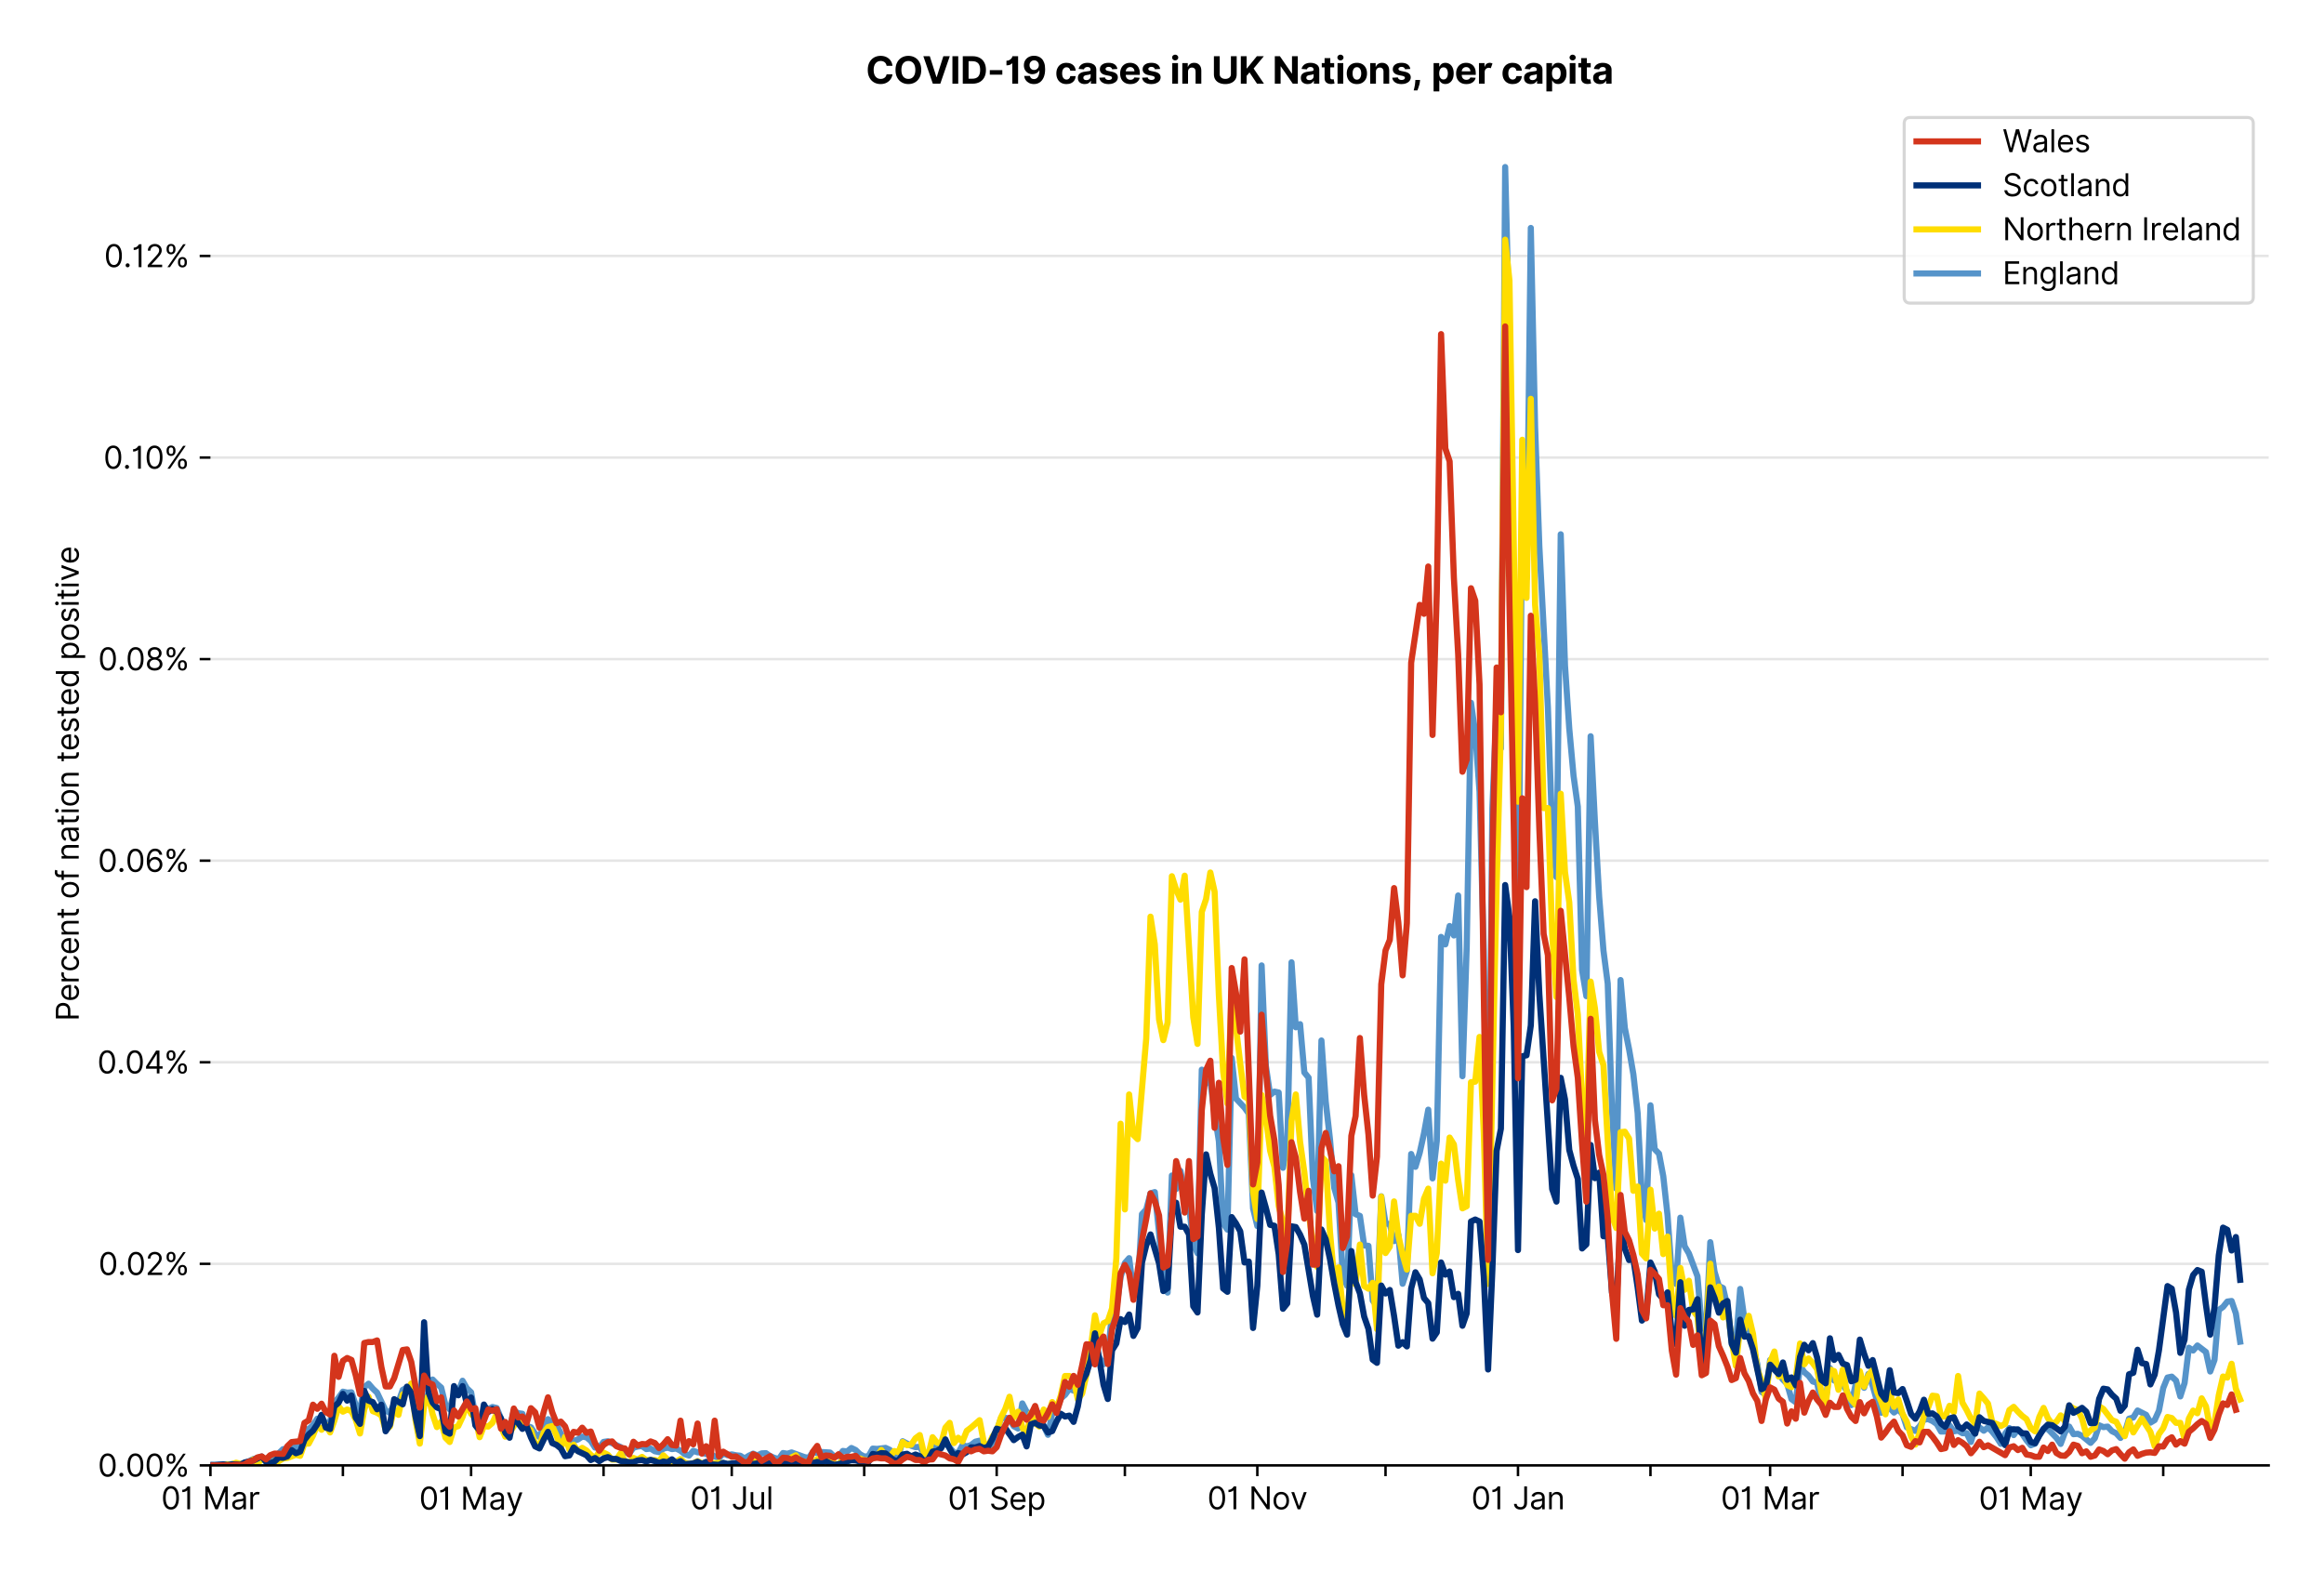 <?xml version="1.0" encoding="utf-8" standalone="no"?>
<!DOCTYPE svg PUBLIC "-//W3C//DTD SVG 1.1//EN"
  "http://www.w3.org/Graphics/SVG/1.1/DTD/svg11.dtd">
<svg version="1.1" viewBox="0 0 756.061 511.234" xmlns="http://www.w3.org/2000/svg" xmlns:xlink="http://www.w3.org/1999/xlink">
 <defs>
  <style type="text/css">*{stroke-linecap:butt;stroke-linejoin:round;}</style>
 </defs>
 <g id="figure_1">
  <g id="patch_1">
   <path d="M 0 511.234 
L 756.061 511.234 
L 756.061 0 
L 0 0 
z
" style="fill:#ffffff;"/>
  </g>
  <g id="axes_1">
   <g id="patch_2">
    <path d="M 68.461 476.745 
L 738.061 476.745 
L 738.061 33.225 
L 68.461 33.225 
z
" style="fill:#ffffff;"/>
   </g>
   <g id="matplotlib.axis_1">
    <g id="xtick_1">
     <g id="line2d_1">
      <defs>
       <path d="M 0 0 
L 0 3.5 
" id="m35259cb595" style="stroke:#000000;stroke-width:0.8;"/>
      </defs>
      <g>
       <use style="stroke:#000000;stroke-width:0.8;" x="68.461" xlink:href="#m35259cb595" y="476.745"/>
      </g>
     </g>
     <g id="text_1">
      <!-- 01 Mar -->
      <g transform="translate(52.424 491.018)scale(0.1 -0.1)">
       <defs>
        <path d="M 2000 -64 
Q 1230 -64 806 561 
Q 382 1186 382 2327 
Q 382 3459 809 4088 
Q 1236 4718 2000 4718 
Q 2764 4718 3191 4088 
Q 3618 3459 3618 2327 
Q 3618 1186 3194 561 
Q 2771 -64 2000 -64 
z
M 2000 436 
Q 2509 436 2791 927 
Q 3073 1418 3073 2327 
Q 3073 3234 2789 3730 
Q 2505 4227 2000 4227 
Q 1496 4227 1211 3730 
Q 927 3234 927 2327 
Q 927 1418 1210 927 
Q 1493 436 2000 436 
z
" id="Inter-Regular-30" transform="scale(0.016)"/>
        <path d="M 1973 4655 
L 1973 0 
L 1409 0 
L 1409 3836 
L 1373 3836 
Q 1341 3773 1209 3692 
Q 1077 3611 868 3551 
Q 659 3491 391 3491 
L 391 3964 
Q 661 3964 859 4061 
Q 1057 4159 1190 4291 
Q 1323 4423 1392 4529 
Q 1461 4636 1473 4655 
L 1973 4655 
z
" id="Inter-Regular-31" transform="scale(0.016)"/>
        <path id="Inter-Regular-20" transform="scale(0.016)"/>
        <path d="M 564 4655 
L 1236 4655 
L 2818 791 
L 2873 791 
L 4455 4655 
L 5127 4655 
L 5127 0 
L 4600 0 
L 4600 3536 
L 4555 3536 
L 3100 0 
L 2591 0 
L 1136 3536 
L 1091 3536 
L 1091 0 
L 564 0 
L 564 4655 
z
" id="Inter-Regular-4d" transform="scale(0.016)"/>
        <path d="M 1518 -82 
Q 1186 -82 916 44 
Q 646 170 486 410 
Q 327 650 327 991 
Q 327 1291 445 1478 
Q 564 1666 761 1773 
Q 959 1880 1199 1933 
Q 1439 1986 1682 2018 
Q 2000 2059 2199 2080 
Q 2398 2102 2490 2154 
Q 2582 2207 2582 2336 
L 2582 2355 
Q 2582 2691 2399 2877 
Q 2216 3064 1846 3064 
Q 1461 3064 1243 2895 
Q 1025 2727 936 2536 
L 427 2718 
Q 564 3036 792 3214 
Q 1021 3393 1292 3464 
Q 1564 3536 1827 3536 
Q 1996 3536 2215 3496 
Q 2434 3457 2640 3334 
Q 2846 3211 2982 2963 
Q 3118 2716 3118 2300 
L 3118 0 
L 2582 0 
L 2582 473 
L 2555 473 
Q 2500 359 2373 229 
Q 2246 100 2034 9 
Q 1823 -82 1518 -82 
z
M 1600 400 
Q 1918 400 2137 525 
Q 2357 650 2469 847 
Q 2582 1045 2582 1264 
L 2582 1755 
Q 2548 1714 2433 1681 
Q 2318 1648 2169 1624 
Q 2021 1600 1881 1583 
Q 1741 1566 1655 1555 
Q 1446 1527 1265 1467 
Q 1084 1407 974 1287 
Q 864 1168 864 964 
Q 864 684 1072 542 
Q 1280 400 1600 400 
z
" id="Inter-Regular-61" transform="scale(0.016)"/>
        <path d="M 491 0 
L 491 3491 
L 1009 3491 
L 1009 2964 
L 1046 2964 
Q 1139 3223 1389 3384 
Q 1639 3545 1955 3545 
Q 2100 3545 2209 3511 
Q 2318 3477 2400 3418 
L 2218 2964 
Q 2161 2993 2085 3010 
Q 2009 3027 1909 3027 
Q 1527 3027 1277 2794 
Q 1027 2561 1027 2209 
L 1027 0 
L 491 0 
z
" id="Inter-Regular-72" transform="scale(0.016)"/>
       </defs>
       <use xlink:href="#Inter-Regular-30"/>
       <use x="62.5" xlink:href="#Inter-Regular-31"/>
       <use x="106.676" xlink:href="#Inter-Regular-20"/>
       <use x="134.801" xlink:href="#Inter-Regular-4d"/>
       <use x="225.994" xlink:href="#Inter-Regular-61"/>
       <use x="282.386" xlink:href="#Inter-Regular-72"/>
      </g>
     </g>
    </g>
    <g id="xtick_2">
     <g id="line2d_2">
      <g>
       <use style="stroke:#000000;stroke-width:0.8;" x="111.555" xlink:href="#m35259cb595" y="476.745"/>
      </g>
     </g>
    </g>
    <g id="xtick_3">
     <g id="line2d_3">
      <g>
       <use style="stroke:#000000;stroke-width:0.8;" x="153.26" xlink:href="#m35259cb595" y="476.745"/>
      </g>
     </g>
     <g id="text_2">
      <!-- 01 May -->
      <g transform="translate(136.356 491.117)scale(0.1 -0.1)">
       <defs>
        <path d="M 818 -1355 
Q 682 -1355 575 -1333 
Q 468 -1311 427 -1291 
L 564 -818 
Q 857 -893 1053 -814 
Q 1250 -736 1391 -345 
L 1509 -18 
L 218 3491 
L 800 3491 
L 1764 709 
L 1800 709 
L 2764 3491 
L 3346 3491 
L 1846 -564 
Q 1550 -1355 818 -1355 
z
" id="Inter-Regular-79" transform="scale(0.016)"/>
       </defs>
       <use xlink:href="#Inter-Regular-30"/>
       <use x="62.5" xlink:href="#Inter-Regular-31"/>
       <use x="106.676" xlink:href="#Inter-Regular-20"/>
       <use x="134.801" xlink:href="#Inter-Regular-4d"/>
       <use x="225.994" xlink:href="#Inter-Regular-61"/>
       <use x="282.386" xlink:href="#Inter-Regular-79"/>
      </g>
     </g>
    </g>
    <g id="xtick_4">
     <g id="line2d_4">
      <g>
       <use style="stroke:#000000;stroke-width:0.8;" x="196.354" xlink:href="#m35259cb595" y="476.745"/>
      </g>
     </g>
    </g>
    <g id="xtick_5">
     <g id="line2d_5">
      <g>
       <use style="stroke:#000000;stroke-width:0.8;" x="238.058" xlink:href="#m35259cb595" y="476.745"/>
      </g>
     </g>
     <g id="text_3">
      <!-- 01 Jul -->
      <g transform="translate(224.515 491.018)scale(0.1 -0.1)">
       <defs>
        <path d="M 2346 4655 
L 2909 4655 
L 2909 1327 
Q 2909 657 2549 296 
Q 2189 -64 1582 -64 
Q 1200 -64 902 76 
Q 605 216 434 475 
Q 264 734 264 1091 
L 818 1091 
Q 818 795 1034 615 
Q 1250 436 1582 436 
Q 1948 436 2147 664 
Q 2346 893 2346 1327 
L 2346 4655 
z
" id="Inter-Regular-4a" transform="scale(0.016)"/>
        <path d="M 2691 1427 
L 2691 3491 
L 3227 3491 
L 3227 0 
L 2691 0 
L 2691 591 
L 2655 591 
Q 2532 325 2273 140 
Q 2014 -45 1618 -45 
Q 1127 -45 809 280 
Q 491 605 491 1273 
L 491 3491 
L 1027 3491 
L 1027 1309 
Q 1027 927 1242 700 
Q 1457 473 1791 473 
Q 1991 473 2199 575 
Q 2407 677 2549 888 
Q 2691 1100 2691 1427 
z
" id="Inter-Regular-75" transform="scale(0.016)"/>
        <path d="M 1027 4655 
L 1027 0 
L 491 0 
L 491 4655 
L 1027 4655 
z
" id="Inter-Regular-6c" transform="scale(0.016)"/>
       </defs>
       <use xlink:href="#Inter-Regular-30"/>
       <use x="62.5" xlink:href="#Inter-Regular-31"/>
       <use x="106.676" xlink:href="#Inter-Regular-20"/>
       <use x="134.801" xlink:href="#Inter-Regular-4a"/>
       <use x="189.063" xlink:href="#Inter-Regular-75"/>
       <use x="247.159" xlink:href="#Inter-Regular-6c"/>
      </g>
     </g>
    </g>
    <g id="xtick_6">
     <g id="line2d_6">
      <g>
       <use style="stroke:#000000;stroke-width:0.8;" x="281.153" xlink:href="#m35259cb595" y="476.745"/>
      </g>
     </g>
    </g>
    <g id="xtick_7">
     <g id="line2d_7">
      <g>
       <use style="stroke:#000000;stroke-width:0.8;" x="324.247" xlink:href="#m35259cb595" y="476.745"/>
      </g>
     </g>
     <g id="text_4">
      <!-- 01 Sep -->
      <g transform="translate(308.36 491.117)scale(0.1 -0.1)">
       <defs>
        <path d="M 3109 3491 
Q 3068 3836 2777 4027 
Q 2486 4218 2064 4218 
Q 1600 4218 1318 3999 
Q 1036 3780 1036 3445 
Q 1036 3195 1189 3042 
Q 1343 2889 1553 2803 
Q 1764 2718 1936 2673 
L 2409 2545 
Q 2591 2498 2815 2414 
Q 3039 2330 3244 2185 
Q 3450 2041 3584 1816 
Q 3718 1591 3718 1264 
Q 3718 886 3521 581 
Q 3325 277 2949 97 
Q 2573 -82 2036 -82 
Q 1286 -82 845 272 
Q 405 627 364 1200 
L 946 1200 
Q 968 936 1124 764 
Q 1280 593 1519 510 
Q 1759 427 2036 427 
Q 2359 427 2616 533 
Q 2873 639 3023 828 
Q 3173 1018 3173 1273 
Q 3173 1505 3043 1650 
Q 2914 1795 2702 1886 
Q 2491 1977 2246 2045 
L 1673 2209 
Q 1127 2366 809 2657 
Q 491 2948 491 3418 
Q 491 3809 703 4101 
Q 916 4393 1276 4555 
Q 1636 4718 2082 4718 
Q 2532 4718 2882 4558 
Q 3232 4398 3437 4120 
Q 3643 3843 3655 3491 
L 3109 3491 
z
" id="Inter-Regular-53" transform="scale(0.016)"/>
        <path d="M 1955 -73 
Q 1450 -73 1085 151 
Q 721 375 524 778 
Q 327 1182 327 1718 
Q 327 2255 524 2665 
Q 721 3075 1074 3305 
Q 1427 3536 1900 3536 
Q 2173 3536 2439 3445 
Q 2705 3355 2923 3151 
Q 3141 2948 3270 2614 
Q 3400 2280 3400 1791 
L 3400 1564 
L 866 1564 
Q 884 1005 1183 707 
Q 1482 409 1955 409 
Q 2271 409 2498 545 
Q 2725 682 2827 955 
L 3346 809 
Q 3223 414 2854 170 
Q 2486 -73 1955 -73 
z
M 866 2027 
L 2855 2027 
Q 2855 2470 2595 2762 
Q 2336 3055 1900 3055 
Q 1593 3055 1368 2911 
Q 1143 2768 1013 2533 
Q 884 2298 866 2027 
z
" id="Inter-Regular-65" transform="scale(0.016)"/>
        <path d="M 491 -1309 
L 491 3491 
L 1009 3491 
L 1009 2936 
L 1073 2936 
Q 1132 3027 1237 3169 
Q 1343 3311 1542 3423 
Q 1741 3536 2082 3536 
Q 2523 3536 2859 3315 
Q 3196 3095 3384 2690 
Q 3573 2286 3573 1736 
Q 3573 1182 3384 776 
Q 3196 370 2861 148 
Q 2527 -73 2091 -73 
Q 1755 -73 1552 39 
Q 1350 152 1241 296 
Q 1132 441 1073 536 
L 1027 536 
L 1027 -1309 
L 491 -1309 
z
M 1018 1745 
Q 1018 1152 1276 780 
Q 1534 409 2018 409 
Q 2355 409 2581 587 
Q 2807 766 2921 1069 
Q 3036 1373 3036 1745 
Q 3036 2114 2923 2410 
Q 2811 2707 2585 2881 
Q 2359 3055 2018 3055 
Q 1527 3055 1272 2693 
Q 1018 2332 1018 1745 
z
" id="Inter-Regular-70" transform="scale(0.016)"/>
       </defs>
       <use xlink:href="#Inter-Regular-30"/>
       <use x="62.5" xlink:href="#Inter-Regular-31"/>
       <use x="106.676" xlink:href="#Inter-Regular-20"/>
       <use x="134.801" xlink:href="#Inter-Regular-53"/>
       <use x="198.58" xlink:href="#Inter-Regular-65"/>
       <use x="256.818" xlink:href="#Inter-Regular-70"/>
      </g>
     </g>
    </g>
    <g id="xtick_8">
     <g id="line2d_8">
      <g>
       <use style="stroke:#000000;stroke-width:0.8;" x="365.951" xlink:href="#m35259cb595" y="476.745"/>
      </g>
     </g>
    </g>
    <g id="xtick_9">
     <g id="line2d_9">
      <g>
       <use style="stroke:#000000;stroke-width:0.8;" x="409.046" xlink:href="#m35259cb595" y="476.745"/>
      </g>
     </g>
     <g id="text_5">
      <!-- 01 Nov -->
      <g transform="translate(392.775 491.018)scale(0.1 -0.1)">
       <defs>
        <path d="M 4255 4655 
L 4255 0 
L 3709 0 
L 1173 3655 
L 1127 3655 
L 1127 0 
L 564 0 
L 564 4655 
L 1109 4655 
L 3655 991 
L 3700 991 
L 3700 4655 
L 4255 4655 
z
" id="Inter-Regular-4e" transform="scale(0.016)"/>
        <path d="M 1909 -73 
Q 1436 -73 1080 152 
Q 725 377 526 781 
Q 327 1186 327 1727 
Q 327 2273 526 2679 
Q 725 3086 1080 3311 
Q 1436 3536 1909 3536 
Q 2382 3536 2737 3311 
Q 3093 3086 3292 2679 
Q 3491 2273 3491 1727 
Q 3491 1186 3292 781 
Q 3093 377 2737 152 
Q 2382 -73 1909 -73 
z
M 1909 409 
Q 2268 409 2500 593 
Q 2732 777 2843 1077 
Q 2955 1377 2955 1727 
Q 2955 2077 2843 2379 
Q 2732 2682 2500 2868 
Q 2268 3055 1909 3055 
Q 1550 3055 1318 2868 
Q 1086 2682 975 2379 
Q 864 2077 864 1727 
Q 864 1377 975 1077 
Q 1086 777 1318 593 
Q 1550 409 1909 409 
z
" id="Inter-Regular-6f" transform="scale(0.016)"/>
        <path d="M 3346 3491 
L 2055 0 
L 1509 0 
L 218 3491 
L 800 3491 
L 1764 709 
L 1800 709 
L 2764 3491 
L 3346 3491 
z
" id="Inter-Regular-76" transform="scale(0.016)"/>
       </defs>
       <use xlink:href="#Inter-Regular-30"/>
       <use x="62.5" xlink:href="#Inter-Regular-31"/>
       <use x="106.676" xlink:href="#Inter-Regular-20"/>
       <use x="134.801" xlink:href="#Inter-Regular-4e"/>
       <use x="210.085" xlink:href="#Inter-Regular-6f"/>
       <use x="269.744" xlink:href="#Inter-Regular-76"/>
      </g>
     </g>
    </g>
    <g id="xtick_10">
     <g id="line2d_10">
      <g>
       <use style="stroke:#000000;stroke-width:0.8;" x="450.75" xlink:href="#m35259cb595" y="476.745"/>
      </g>
     </g>
    </g>
    <g id="xtick_11">
     <g id="line2d_11">
      <g>
       <use style="stroke:#000000;stroke-width:0.8;" x="493.845" xlink:href="#m35259cb595" y="476.745"/>
      </g>
     </g>
     <g id="text_6">
      <!-- 01 Jan -->
      <g transform="translate(478.645 491.018)scale(0.1 -0.1)">
       <defs>
        <path d="M 1027 2100 
L 1027 0 
L 491 0 
L 491 3491 
L 1009 3491 
L 1009 2945 
L 1055 2945 
Q 1177 3211 1427 3373 
Q 1677 3536 2073 3536 
Q 2602 3536 2928 3211 
Q 3255 2886 3255 2218 
L 3255 0 
L 2718 0 
L 2718 2182 
Q 2718 2593 2504 2824 
Q 2291 3055 1918 3055 
Q 1534 3055 1280 2806 
Q 1027 2557 1027 2100 
z
" id="Inter-Regular-6e" transform="scale(0.016)"/>
       </defs>
       <use xlink:href="#Inter-Regular-30"/>
       <use x="62.5" xlink:href="#Inter-Regular-31"/>
       <use x="106.676" xlink:href="#Inter-Regular-20"/>
       <use x="134.801" xlink:href="#Inter-Regular-4a"/>
       <use x="189.063" xlink:href="#Inter-Regular-61"/>
       <use x="245.455" xlink:href="#Inter-Regular-6e"/>
      </g>
     </g>
    </g>
    <g id="xtick_12">
     <g id="line2d_12">
      <g>
       <use style="stroke:#000000;stroke-width:0.8;" x="536.939" xlink:href="#m35259cb595" y="476.745"/>
      </g>
     </g>
    </g>
    <g id="xtick_13">
     <g id="line2d_13">
      <g>
       <use style="stroke:#000000;stroke-width:0.8;" x="575.863" xlink:href="#m35259cb595" y="476.745"/>
      </g>
     </g>
     <g id="text_7">
      <!-- 01 Mar -->
      <g transform="translate(559.826 491.018)scale(0.1 -0.1)">
       <use xlink:href="#Inter-Regular-30"/>
       <use x="62.5" xlink:href="#Inter-Regular-31"/>
       <use x="106.676" xlink:href="#Inter-Regular-20"/>
       <use x="134.801" xlink:href="#Inter-Regular-4d"/>
       <use x="225.994" xlink:href="#Inter-Regular-61"/>
       <use x="282.386" xlink:href="#Inter-Regular-72"/>
      </g>
     </g>
    </g>
    <g id="xtick_14">
     <g id="line2d_14">
      <g>
       <use style="stroke:#000000;stroke-width:0.8;" x="618.957" xlink:href="#m35259cb595" y="476.745"/>
      </g>
     </g>
    </g>
    <g id="xtick_15">
     <g id="line2d_15">
      <g>
       <use style="stroke:#000000;stroke-width:0.8;" x="660.662" xlink:href="#m35259cb595" y="476.745"/>
      </g>
     </g>
     <g id="text_8">
      <!-- 01 May -->
      <g transform="translate(643.758 491.117)scale(0.1 -0.1)">
       <use xlink:href="#Inter-Regular-30"/>
       <use x="62.5" xlink:href="#Inter-Regular-31"/>
       <use x="106.676" xlink:href="#Inter-Regular-20"/>
       <use x="134.801" xlink:href="#Inter-Regular-4d"/>
       <use x="225.994" xlink:href="#Inter-Regular-61"/>
       <use x="282.386" xlink:href="#Inter-Regular-79"/>
      </g>
     </g>
    </g>
    <g id="xtick_16">
     <g id="line2d_16">
      <g>
       <use style="stroke:#000000;stroke-width:0.8;" x="703.756" xlink:href="#m35259cb595" y="476.745"/>
      </g>
     </g>
    </g>
   </g>
   <g id="matplotlib.axis_2">
    <g id="ytick_1">
     <g id="line2d_17">
      <path clip-path="url(#pe31da5eeaa)" d="M 68.461 476.745 
L 738.061 476.745 
" style="fill:none;stroke:#e5e5e5;stroke-linecap:square;stroke-width:0.8;"/>
     </g>
     <g id="line2d_18">
      <defs>
       <path d="M 0 0 
L -3.5 0 
" id="me31f6846e8" style="stroke:#000000;stroke-width:0.8;"/>
      </defs>
      <g>
       <use style="stroke:#000000;stroke-width:0.8;" x="68.461" xlink:href="#me31f6846e8" y="476.745"/>
      </g>
     </g>
     <g id="text_9">
      <!-- 0.00% -->
      <g transform="translate(31.83 480.382)scale(0.1 -0.1)">
       <defs>
        <path d="M 882 -36 
Q 714 -36 593 84 
Q 473 205 473 373 
Q 473 541 593 661 
Q 714 782 882 782 
Q 1050 782 1170 661 
Q 1291 541 1291 373 
Q 1291 205 1170 84 
Q 1050 -36 882 -36 
z
" id="Inter-Regular-2e" transform="scale(0.016)"/>
        <path d="M 2855 873 
L 2855 1118 
Q 2855 1373 2960 1585 
Q 3066 1798 3269 1926 
Q 3473 2055 3764 2055 
Q 4059 2055 4259 1926 
Q 4459 1798 4561 1585 
Q 4664 1373 4664 1118 
L 4664 873 
Q 4664 618 4560 405 
Q 4457 193 4256 64 
Q 4055 -64 3764 -64 
Q 3468 -64 3266 64 
Q 3064 193 2959 405 
Q 2855 618 2855 873 
z
M 536 3536 
L 536 3782 
Q 536 4036 642 4248 
Q 748 4461 951 4589 
Q 1155 4718 1446 4718 
Q 1741 4718 1941 4589 
Q 2141 4461 2243 4248 
Q 2346 4036 2346 3782 
L 2346 3536 
Q 2346 3282 2242 3069 
Q 2139 2857 1937 2728 
Q 1736 2600 1446 2600 
Q 1150 2600 948 2728 
Q 746 2857 641 3069 
Q 536 3282 536 3536 
z
M 709 0 
L 3909 4655 
L 4427 4655 
L 1227 0 
L 709 0 
z
M 3318 1118 
L 3318 873 
Q 3318 661 3418 494 
Q 3518 327 3764 327 
Q 4002 327 4101 494 
Q 4200 661 4200 873 
L 4200 1118 
Q 4200 1330 4104 1497 
Q 4009 1664 3764 1664 
Q 3525 1664 3421 1497 
Q 3318 1330 3318 1118 
z
M 1000 3782 
L 1000 3536 
Q 1000 3325 1100 3158 
Q 1200 2991 1446 2991 
Q 1684 2991 1783 3158 
Q 1882 3325 1882 3536 
L 1882 3782 
Q 1882 3993 1786 4160 
Q 1691 4327 1446 4327 
Q 1207 4327 1103 4160 
Q 1000 3993 1000 3782 
z
" id="Inter-Regular-25" transform="scale(0.016)"/>
       </defs>
       <use xlink:href="#Inter-Regular-30"/>
       <use x="62.5" xlink:href="#Inter-Regular-2e"/>
       <use x="90.057" xlink:href="#Inter-Regular-30"/>
       <use x="152.557" xlink:href="#Inter-Regular-30"/>
       <use x="215.057" xlink:href="#Inter-Regular-25"/>
      </g>
     </g>
    </g>
    <g id="ytick_2">
     <g id="line2d_19">
      <path clip-path="url(#pe31da5eeaa)" d="M 68.461 411.166 
L 738.061 411.166 
" style="fill:none;stroke:#e5e5e5;stroke-linecap:square;stroke-width:0.8;"/>
     </g>
     <g id="line2d_20">
      <g>
       <use style="stroke:#000000;stroke-width:0.8;" x="68.461" xlink:href="#me31f6846e8" y="411.166"/>
      </g>
     </g>
     <g id="text_10">
      <!-- 0.02% -->
      <g transform="translate(32.028 414.803)scale(0.1 -0.1)">
       <defs>
        <path d="M 482 0 
L 482 409 
L 2018 2091 
Q 2289 2386 2464 2605 
Q 2639 2825 2724 3019 
Q 2809 3214 2809 3427 
Q 2809 3795 2553 4011 
Q 2298 4227 1918 4227 
Q 1514 4227 1275 3985 
Q 1036 3743 1036 3345 
L 500 3345 
Q 500 3755 688 4064 
Q 877 4373 1203 4545 
Q 1530 4718 1936 4718 
Q 2346 4718 2661 4545 
Q 2977 4373 3156 4079 
Q 3336 3786 3336 3427 
Q 3336 3170 3244 2926 
Q 3152 2682 2926 2383 
Q 2700 2084 2300 1655 
L 1255 536 
L 1255 500 
L 3418 500 
L 3418 0 
L 482 0 
z
" id="Inter-Regular-32" transform="scale(0.016)"/>
       </defs>
       <use xlink:href="#Inter-Regular-30"/>
       <use x="62.5" xlink:href="#Inter-Regular-2e"/>
       <use x="90.057" xlink:href="#Inter-Regular-30"/>
       <use x="152.557" xlink:href="#Inter-Regular-32"/>
       <use x="213.068" xlink:href="#Inter-Regular-25"/>
      </g>
     </g>
    </g>
    <g id="ytick_3">
     <g id="line2d_21">
      <path clip-path="url(#pe31da5eeaa)" d="M 68.461 345.587 
L 738.061 345.587 
" style="fill:none;stroke:#e5e5e5;stroke-linecap:square;stroke-width:0.8;"/>
     </g>
     <g id="line2d_22">
      <g>
       <use style="stroke:#000000;stroke-width:0.8;" x="68.461" xlink:href="#me31f6846e8" y="345.587"/>
      </g>
     </g>
     <g id="text_11">
      <!-- 0.04% -->
      <g transform="translate(31.659 349.224)scale(0.1 -0.1)">
       <defs>
        <path d="M 373 955 
L 373 1418 
L 2418 4655 
L 3100 4655 
L 3100 1455 
L 3736 1455 
L 3736 955 
L 3100 955 
L 3100 0 
L 2564 0 
L 2564 955 
L 373 955 
z
M 2564 1455 
L 2564 3936 
L 2527 3936 
L 982 1491 
L 982 1455 
L 2564 1455 
z
" id="Inter-Regular-34" transform="scale(0.016)"/>
       </defs>
       <use xlink:href="#Inter-Regular-30"/>
       <use x="62.5" xlink:href="#Inter-Regular-2e"/>
       <use x="90.057" xlink:href="#Inter-Regular-30"/>
       <use x="152.557" xlink:href="#Inter-Regular-34"/>
       <use x="216.761" xlink:href="#Inter-Regular-25"/>
      </g>
     </g>
    </g>
    <g id="ytick_4">
     <g id="line2d_23">
      <path clip-path="url(#pe31da5eeaa)" d="M 68.461 280.008 
L 738.061 280.008 
" style="fill:none;stroke:#e5e5e5;stroke-linecap:square;stroke-width:0.8;"/>
     </g>
     <g id="line2d_24">
      <g>
       <use style="stroke:#000000;stroke-width:0.8;" x="68.461" xlink:href="#me31f6846e8" y="280.008"/>
      </g>
     </g>
     <g id="text_12">
      <!-- 0.06% -->
      <g transform="translate(31.844 283.645)scale(0.1 -0.1)">
       <defs>
        <path d="M 2027 -64 
Q 1741 -59 1454 45 
Q 1168 150 932 399 
Q 696 648 552 1074 
Q 409 1500 409 2145 
Q 409 3386 861 4056 
Q 1314 4727 2100 4727 
Q 2686 4727 3073 4384 
Q 3461 4041 3546 3491 
L 2991 3491 
Q 2914 3811 2691 4019 
Q 2468 4227 2100 4227 
Q 1559 4227 1249 3755 
Q 939 3284 936 2427 
L 973 2427 
Q 1164 2716 1461 2880 
Q 1759 3045 2118 3045 
Q 2518 3045 2850 2846 
Q 3182 2648 3382 2299 
Q 3582 1950 3582 1500 
Q 3582 1068 3389 710 
Q 3196 352 2847 142 
Q 2498 -68 2027 -64 
z
M 2027 436 
Q 2314 436 2542 579 
Q 2771 723 2903 964 
Q 3036 1205 3036 1500 
Q 3036 1789 2908 2026 
Q 2780 2264 2556 2404 
Q 2332 2545 2046 2545 
Q 1757 2545 1525 2397 
Q 1293 2250 1157 2010 
Q 1021 1770 1018 1491 
Q 1018 1214 1149 973 
Q 1280 732 1508 584 
Q 1736 436 2027 436 
z
" id="Inter-Regular-36" transform="scale(0.016)"/>
       </defs>
       <use xlink:href="#Inter-Regular-30"/>
       <use x="62.5" xlink:href="#Inter-Regular-2e"/>
       <use x="90.057" xlink:href="#Inter-Regular-30"/>
       <use x="152.557" xlink:href="#Inter-Regular-36"/>
       <use x="214.915" xlink:href="#Inter-Regular-25"/>
      </g>
     </g>
    </g>
    <g id="ytick_5">
     <g id="line2d_25">
      <path clip-path="url(#pe31da5eeaa)" d="M 68.461 214.43 
L 738.061 214.43 
" style="fill:none;stroke:#e5e5e5;stroke-linecap:square;stroke-width:0.8;"/>
     </g>
     <g id="line2d_26">
      <g>
       <use style="stroke:#000000;stroke-width:0.8;" x="68.461" xlink:href="#me31f6846e8" y="214.43"/>
      </g>
     </g>
     <g id="text_13">
      <!-- 0.08% -->
      <g transform="translate(31.914 218.066)scale(0.1 -0.1)">
       <defs>
        <path d="M 1973 -64 
Q 1505 -64 1147 103 
Q 789 270 589 564 
Q 389 859 391 1236 
Q 389 1532 507 1783 
Q 625 2034 830 2203 
Q 1036 2373 1291 2418 
L 1291 2445 
Q 957 2532 759 2821 
Q 561 3111 564 3482 
Q 561 3836 743 4115 
Q 925 4395 1244 4556 
Q 1564 4718 1973 4718 
Q 2377 4718 2695 4556 
Q 3014 4395 3197 4115 
Q 3380 3836 3382 3482 
Q 3380 3111 3181 2821 
Q 2982 2532 2655 2445 
L 2655 2418 
Q 2907 2373 3109 2203 
Q 3311 2034 3431 1783 
Q 3552 1532 3555 1236 
Q 3552 859 3351 564 
Q 3150 270 2794 103 
Q 2439 -64 1973 -64 
z
M 1973 436 
Q 2446 436 2722 662 
Q 2998 889 3000 1264 
Q 2998 1527 2864 1729 
Q 2730 1932 2499 2048 
Q 2268 2164 1973 2164 
Q 1675 2164 1442 2048 
Q 1209 1932 1076 1729 
Q 943 1527 946 1264 
Q 943 889 1218 662 
Q 1493 436 1973 436 
z
M 1973 2645 
Q 2348 2645 2591 2864 
Q 2834 3084 2836 3445 
Q 2834 3800 2596 4013 
Q 2359 4227 1973 4227 
Q 1582 4227 1344 4013 
Q 1107 3800 1109 3445 
Q 1107 3084 1349 2864 
Q 1591 2645 1973 2645 
z
" id="Inter-Regular-38" transform="scale(0.016)"/>
       </defs>
       <use xlink:href="#Inter-Regular-30"/>
       <use x="62.5" xlink:href="#Inter-Regular-2e"/>
       <use x="90.057" xlink:href="#Inter-Regular-30"/>
       <use x="152.557" xlink:href="#Inter-Regular-38"/>
       <use x="214.205" xlink:href="#Inter-Regular-25"/>
      </g>
     </g>
    </g>
    <g id="ytick_6">
     <g id="line2d_27">
      <path clip-path="url(#pe31da5eeaa)" d="M 68.461 148.851 
L 738.061 148.851 
" style="fill:none;stroke:#e5e5e5;stroke-linecap:square;stroke-width:0.8;"/>
     </g>
     <g id="line2d_28">
      <g>
       <use style="stroke:#000000;stroke-width:0.8;" x="68.461" xlink:href="#me31f6846e8" y="148.851"/>
      </g>
     </g>
     <g id="text_14">
      <!-- 0.10% -->
      <g transform="translate(33.663 152.487)scale(0.1 -0.1)">
       <use xlink:href="#Inter-Regular-30"/>
       <use x="62.5" xlink:href="#Inter-Regular-2e"/>
       <use x="90.057" xlink:href="#Inter-Regular-31"/>
       <use x="134.233" xlink:href="#Inter-Regular-30"/>
       <use x="196.733" xlink:href="#Inter-Regular-25"/>
      </g>
     </g>
    </g>
    <g id="ytick_7">
     <g id="line2d_29">
      <path clip-path="url(#pe31da5eeaa)" d="M 68.461 83.272 
L 738.061 83.272 
" style="fill:none;stroke:#e5e5e5;stroke-linecap:square;stroke-width:0.8;"/>
     </g>
     <g id="line2d_30">
      <g>
       <use style="stroke:#000000;stroke-width:0.8;" x="68.461" xlink:href="#me31f6846e8" y="83.272"/>
      </g>
     </g>
     <g id="text_15">
      <!-- 0.12% -->
      <g transform="translate(33.861 86.909)scale(0.1 -0.1)">
       <use xlink:href="#Inter-Regular-30"/>
       <use x="62.5" xlink:href="#Inter-Regular-2e"/>
       <use x="90.057" xlink:href="#Inter-Regular-31"/>
       <use x="134.233" xlink:href="#Inter-Regular-32"/>
       <use x="194.744" xlink:href="#Inter-Regular-25"/>
      </g>
     </g>
    </g>
    <g id="text_16">
     <!-- Percent of nation tested positive -->
     <g transform="translate(25.614 332.215)rotate(-90)scale(0.1 -0.1)">
      <defs>
       <path d="M 564 0 
L 564 4655 
L 2136 4655 
Q 2684 4655 3033 4458 
Q 3382 4261 3550 3927 
Q 3718 3593 3718 3182 
Q 3718 2770 3551 2434 
Q 3384 2098 3036 1899 
Q 2689 1700 2146 1700 
L 1127 1700 
L 1127 0 
L 564 0 
z
M 1127 2200 
L 2127 2200 
Q 2689 2200 2926 2482 
Q 3164 2764 3164 3182 
Q 3164 3602 2925 3878 
Q 2686 4155 2118 4155 
L 1127 4155 
L 1127 2200 
z
" id="Inter-Regular-50" transform="scale(0.016)"/>
       <path d="M 1909 -73 
Q 1418 -73 1063 159 
Q 709 391 518 798 
Q 327 1205 327 1727 
Q 327 2259 524 2667 
Q 721 3075 1074 3305 
Q 1427 3536 1900 3536 
Q 2268 3536 2563 3400 
Q 2859 3264 3047 3018 
Q 3236 2773 3282 2445 
L 2746 2445 
Q 2684 2684 2474 2869 
Q 2264 3055 1909 3055 
Q 1439 3055 1151 2697 
Q 864 2339 864 1745 
Q 864 1139 1148 774 
Q 1432 409 1909 409 
Q 2223 409 2447 570 
Q 2671 732 2746 1018 
L 3282 1018 
Q 3236 709 3058 462 
Q 2880 216 2588 71 
Q 2296 -73 1909 -73 
z
" id="Inter-Regular-63" transform="scale(0.016)"/>
       <path d="M 2009 3491 
L 2009 3036 
L 1264 3036 
L 1264 1000 
Q 1264 773 1331 660 
Q 1398 548 1503 510 
Q 1609 473 1727 473 
Q 1816 473 1873 483 
Q 1930 493 1964 500 
L 2073 18 
Q 2018 -2 1920 -23 
Q 1823 -45 1673 -45 
Q 1446 -45 1228 52 
Q 1011 150 869 350 
Q 727 550 727 855 
L 727 3036 
L 200 3036 
L 200 3491 
L 727 3491 
L 727 4327 
L 1264 4327 
L 1264 3491 
L 2009 3491 
z
" id="Inter-Regular-74" transform="scale(0.016)"/>
       <path d="M 2046 3491 
L 2046 3036 
L 1264 3036 
L 1264 0 
L 727 0 
L 727 3036 
L 164 3036 
L 164 3491 
L 727 3491 
L 727 3973 
Q 727 4273 868 4473 
Q 1009 4673 1234 4773 
Q 1459 4873 1709 4873 
Q 1907 4873 2032 4841 
Q 2157 4809 2218 4782 
L 2064 4318 
Q 2023 4332 1951 4352 
Q 1880 4373 1764 4373 
Q 1498 4373 1381 4239 
Q 1264 4105 1264 3845 
L 1264 3491 
L 2046 3491 
z
" id="Inter-Regular-66" transform="scale(0.016)"/>
       <path d="M 491 0 
L 491 3491 
L 1027 3491 
L 1027 0 
L 491 0 
z
M 764 4073 
Q 607 4073 494 4179 
Q 382 4286 382 4436 
Q 382 4586 494 4693 
Q 607 4800 764 4800 
Q 921 4800 1033 4693 
Q 1146 4586 1146 4436 
Q 1146 4286 1033 4179 
Q 921 4073 764 4073 
z
" id="Inter-Regular-69" transform="scale(0.016)"/>
       <path d="M 2964 2709 
L 2482 2573 
Q 2411 2755 2245 2914 
Q 2080 3073 1727 3073 
Q 1407 3073 1194 2926 
Q 982 2780 982 2555 
Q 982 2355 1127 2239 
Q 1273 2123 1582 2045 
L 2100 1918 
Q 3027 1691 3027 973 
Q 3027 673 2855 436 
Q 2684 200 2377 63 
Q 2071 -73 1664 -73 
Q 1130 -73 780 159 
Q 430 391 336 836 
L 846 964 
Q 989 400 1655 400 
Q 2030 400 2251 560 
Q 2473 720 2473 945 
Q 2473 1316 1955 1436 
L 1373 1573 
Q 893 1686 669 1926 
Q 446 2166 446 2527 
Q 446 2823 613 3050 
Q 780 3277 1069 3406 
Q 1359 3536 1727 3536 
Q 2246 3536 2542 3309 
Q 2839 3082 2964 2709 
z
" id="Inter-Regular-73" transform="scale(0.016)"/>
       <path d="M 1809 -73 
Q 1373 -73 1039 148 
Q 705 370 516 776 
Q 327 1182 327 1736 
Q 327 2286 516 2690 
Q 705 3095 1041 3315 
Q 1377 3536 1818 3536 
Q 2159 3536 2358 3423 
Q 2557 3311 2662 3169 
Q 2768 3027 2827 2936 
L 2873 2936 
L 2873 4655 
L 3409 4655 
L 3409 0 
L 2891 0 
L 2891 536 
L 2827 536 
Q 2768 441 2659 296 
Q 2550 152 2348 39 
Q 2146 -73 1809 -73 
z
M 1882 409 
Q 2366 409 2624 780 
Q 2882 1152 2882 1745 
Q 2882 2332 2627 2693 
Q 2373 3055 1882 3055 
Q 1541 3055 1315 2881 
Q 1089 2707 976 2410 
Q 864 2114 864 1745 
Q 864 1373 978 1069 
Q 1093 766 1319 587 
Q 1546 409 1882 409 
z
" id="Inter-Regular-64" transform="scale(0.016)"/>
      </defs>
      <use xlink:href="#Inter-Regular-50"/>
      <use x="63.494" xlink:href="#Inter-Regular-65"/>
      <use x="121.733" xlink:href="#Inter-Regular-72"/>
      <use x="160.085" xlink:href="#Inter-Regular-63"/>
      <use x="215.909" xlink:href="#Inter-Regular-65"/>
      <use x="274.148" xlink:href="#Inter-Regular-6e"/>
      <use x="332.671" xlink:href="#Inter-Regular-74"/>
      <use x="369.034" xlink:href="#Inter-Regular-20"/>
      <use x="397.159" xlink:href="#Inter-Regular-6f"/>
      <use x="456.818" xlink:href="#Inter-Regular-66"/>
      <use x="492.898" xlink:href="#Inter-Regular-20"/>
      <use x="521.023" xlink:href="#Inter-Regular-6e"/>
      <use x="579.546" xlink:href="#Inter-Regular-61"/>
      <use x="635.938" xlink:href="#Inter-Regular-74"/>
      <use x="672.301" xlink:href="#Inter-Regular-69"/>
      <use x="696.023" xlink:href="#Inter-Regular-6f"/>
      <use x="755.682" xlink:href="#Inter-Regular-6e"/>
      <use x="814.205" xlink:href="#Inter-Regular-20"/>
      <use x="842.33" xlink:href="#Inter-Regular-74"/>
      <use x="878.693" xlink:href="#Inter-Regular-65"/>
      <use x="936.932" xlink:href="#Inter-Regular-73"/>
      <use x="989.205" xlink:href="#Inter-Regular-74"/>
      <use x="1025.568" xlink:href="#Inter-Regular-65"/>
      <use x="1083.807" xlink:href="#Inter-Regular-64"/>
      <use x="1145.881" xlink:href="#Inter-Regular-20"/>
      <use x="1174.006" xlink:href="#Inter-Regular-70"/>
      <use x="1234.943" xlink:href="#Inter-Regular-6f"/>
      <use x="1294.602" xlink:href="#Inter-Regular-73"/>
      <use x="1346.875" xlink:href="#Inter-Regular-69"/>
      <use x="1370.597" xlink:href="#Inter-Regular-74"/>
      <use x="1406.96" xlink:href="#Inter-Regular-69"/>
      <use x="1430.682" xlink:href="#Inter-Regular-76"/>
      <use x="1486.364" xlink:href="#Inter-Regular-65"/>
     </g>
    </g>
   </g>
   <g id="line2d_31">
    <path clip-path="url(#pe31da5eeaa)" d="M 25.367 476.733 
L 36.488 476.745 
L 42.048 476.739 
L 62.9 476.722 
L 69.851 476.524 
L 72.631 476.46 
L 74.022 476.477 
L 75.412 476.32 
L 78.192 476.454 
L 79.582 476.017 
L 80.972 475.423 
L 82.362 474.689 
L 83.753 474.333 
L 85.143 474.461 
L 86.533 474.91 
L 87.923 474.438 
L 90.703 472.778 
L 92.093 471.456 
L 93.484 471.351 
L 94.874 470.401 
L 96.264 470.751 
L 97.654 469.72 
L 99.044 465.013 
L 100.434 464.954 
L 101.824 463.615 
L 103.214 461.547 
L 104.605 461.29 
L 105.995 462.95 
L 107.385 462.537 
L 108.775 456.269 
L 110.165 454.69 
L 111.555 452.756 
L 112.945 453.071 
L 114.336 452.96 
L 115.726 457.067 
L 117.116 458.832 
L 118.506 451.3 
L 119.896 450.158 
L 121.286 451.771 
L 122.676 453.076 
L 125.457 458.913 
L 126.847 459.618 
L 128.237 456.77 
L 129.627 456.141 
L 131.017 452.173 
L 132.407 451.428 
L 133.798 453.024 
L 135.188 452.82 
L 136.578 456.525 
L 137.968 455.313 
L 139.358 453.583 
L 140.748 448.801 
L 142.138 450.222 
L 143.529 451.416 
L 144.919 457.096 
L 146.309 458.488 
L 147.699 453.304 
L 149.089 452.808 
L 150.479 449.197 
L 151.869 451.638 
L 153.26 452.948 
L 154.65 460.778 
L 156.04 461.43 
L 157.43 460.189 
L 158.82 458.477 
L 160.21 457.743 
L 161.6 458.08 
L 162.991 461.477 
L 164.381 466.294 
L 165.771 465.083 
L 167.161 458.908 
L 168.551 459.746 
L 169.941 459.945 
L 171.331 463.883 
L 172.722 464.337 
L 174.112 466.452 
L 175.502 467.5 
L 176.892 463.906 
L 178.282 461.698 
L 179.672 463.102 
L 181.062 463.545 
L 183.843 469.16 
L 185.233 469.755 
L 186.623 468.729 
L 188.013 468.304 
L 189.403 467.378 
L 190.793 467.599 
L 192.184 468.753 
L 193.574 470.931 
L 194.964 471.001 
L 196.354 469.102 
L 197.744 468.898 
L 201.915 470.78 
L 203.305 472.522 
L 204.695 472.871 
L 206.085 470.978 
L 207.475 470.605 
L 208.865 470.448 
L 210.255 471.432 
L 211.646 471.257 
L 213.036 472.137 
L 214.426 472.417 
L 215.816 471.287 
L 217.206 470.966 
L 218.596 471.444 
L 219.986 471.252 
L 221.377 471.974 
L 222.767 473.087 
L 224.157 473.541 
L 225.547 471.997 
L 226.937 472.487 
L 228.327 472.522 
L 229.717 473.058 
L 231.108 473.005 
L 232.498 473.809 
L 233.888 474.357 
L 235.278 472.865 
L 236.668 473.407 
L 238.058 473.157 
L 239.448 473.459 
L 240.839 473.593 
L 242.229 474.496 
L 243.619 473.599 
L 245.009 472.918 
L 246.399 473.489 
L 247.789 472.83 
L 249.179 472.76 
L 250.57 473.722 
L 251.96 474.304 
L 253.35 474.683 
L 254.74 472.714 
L 256.13 472.958 
L 257.52 472.527 
L 261.691 474.025 
L 263.081 474.333 
L 264.471 472.358 
L 265.861 472.725 
L 267.251 472.393 
L 270.032 472.557 
L 271.422 473.873 
L 272.812 473.745 
L 274.202 472.038 
L 275.592 472.207 
L 276.982 471.077 
L 278.372 471.747 
L 279.763 473.092 
L 281.153 473.867 
L 282.543 473.762 
L 283.933 471.281 
L 285.323 471.386 
L 288.103 471.042 
L 289.494 471.694 
L 290.884 473.046 
L 292.274 473.512 
L 293.664 468.887 
L 296.444 470.366 
L 297.834 470.797 
L 299.225 470.698 
L 300.615 473.005 
L 302.005 473.658 
L 303.395 470.127 
L 304.785 471.357 
L 307.565 469.65 
L 308.956 470.885 
L 310.346 472.574 
L 311.736 472.691 
L 313.126 470.151 
L 314.516 470.564 
L 315.906 470.122 
L 317.296 469.026 
L 318.687 468.694 
L 320.077 470.681 
L 321.467 471.059 
L 322.857 469.399 
L 325.637 461.512 
L 327.027 461.214 
L 328.418 461.651 
L 329.808 463.993 
L 331.198 464.762 
L 332.588 456.577 
L 333.978 459.269 
L 335.368 460.125 
L 336.758 458.698 
L 338.149 460.108 
L 339.539 463.894 
L 340.929 466.795 
L 342.319 459.869 
L 343.709 459.042 
L 345.099 454.935 
L 346.489 453.799 
L 347.88 451.841 
L 349.27 452.412 
L 350.66 449.814 
L 352.05 449.377 
L 353.44 445.527 
L 354.83 442.445 
L 356.22 440.103 
L 357.611 441.571 
L 359.001 443.843 
L 360.391 441.659 
L 361.781 426.751 
L 363.171 425.942 
L 364.561 415.462 
L 365.951 410.9 
L 367.342 409.316 
L 368.732 420.227 
L 370.122 419.458 
L 371.512 394.997 
L 372.902 393.483 
L 374.292 388.228 
L 375.682 387.826 
L 377.073 400.962 
L 378.463 417.606 
L 379.853 420.518 
L 381.243 382.432 
L 382.633 386.836 
L 384.023 380.935 
L 385.413 387.948 
L 386.804 392.009 
L 388.194 404.79 
L 389.584 407.696 
L 390.974 347.998 
L 392.364 352.454 
L 393.754 351.575 
L 395.144 362.491 
L 396.535 371.27 
L 397.925 398.003 
L 399.315 400.036 
L 400.705 344.194 
L 402.095 357.394 
L 404.875 360.348 
L 406.266 362.305 
L 407.656 393.133 
L 409.046 398.877 
L 410.436 314.082 
L 411.826 346.798 
L 413.216 356.217 
L 414.606 355.14 
L 415.997 355.425 
L 417.387 379.927 
L 418.777 372.115 
L 420.167 313.069 
L 421.557 334.209 
L 422.947 333.19 
L 424.337 348.895 
L 425.728 350.608 
L 427.118 383.323 
L 428.508 393.966 
L 429.898 338.502 
L 431.288 358.361 
L 432.678 370.647 
L 434.068 386.44 
L 435.459 391.251 
L 436.849 414.908 
L 438.239 418.281 
L 439.629 382.333 
L 441.019 395.015 
L 442.409 395.568 
L 443.799 405.203 
L 445.19 405.308 
L 446.58 423.116 
L 447.97 424.852 
L 449.36 389.195 
L 450.75 398.009 
L 452.14 398.288 
L 453.53 403.77 
L 454.921 401.708 
L 456.311 417.646 
L 457.701 413.417 
L 459.091 375.43 
L 460.481 379.606 
L 461.871 375.028 
L 463.261 368.725 
L 464.652 361.012 
L 466.042 383.37 
L 467.432 371.142 
L 468.822 304.802 
L 470.212 307.237 
L 471.602 301.266 
L 472.992 304.342 
L 474.383 291.328 
L 475.773 350.124 
L 477.163 308.152 
L 478.553 228.629 
L 479.943 238.469 
L 481.333 257.622 
L 482.723 309.55 
L 484.114 402.908 
L 485.504 262.947 
L 486.894 229.503 
L 488.284 243.496 
L 489.674 54.345 
L 491.064 110.362 
L 492.454 204.815 
L 493.845 312.34 
L 495.235 161.224 
L 496.625 188.288 
L 498.015 74.163 
L 499.405 138.656 
L 500.795 177.826 
L 503.576 230.173 
L 504.966 270.281 
L 506.356 285.351 
L 507.746 173.824 
L 509.136 216.507 
L 510.526 237.018 
L 511.916 252.362 
L 513.307 262.434 
L 514.697 315.649 
L 516.087 324.084 
L 517.477 239.529 
L 518.867 267.217 
L 520.257 291.742 
L 521.647 309.206 
L 523.037 319.995 
L 524.428 360.971 
L 525.818 386.708 
L 527.208 318.842 
L 528.598 334.407 
L 529.988 341.38 
L 531.378 349.483 
L 532.768 362.101 
L 534.159 389.358 
L 535.549 396.914 
L 536.939 359.596 
L 538.329 373.892 
L 539.719 375.319 
L 541.109 382.671 
L 542.499 395.347 
L 543.89 415.095 
L 545.28 417.722 
L 546.67 396.145 
L 548.06 405.436 
L 549.45 407.778 
L 552.23 415.211 
L 553.621 431.656 
L 555.011 432.862 
L 556.401 404.12 
L 557.791 413.737 
L 559.181 418.357 
L 560.571 419.05 
L 561.961 425.004 
L 563.352 436.608 
L 564.742 437.138 
L 566.132 419.33 
L 567.522 429.32 
L 568.912 434.272 
L 570.302 438.245 
L 571.692 443.738 
L 573.083 452.838 
L 574.473 453.717 
L 575.863 442.445 
L 577.253 443.633 
L 578.643 447.065 
L 580.033 448.841 
L 581.423 450.228 
L 582.814 455.179 
L 584.204 456.193 
L 585.594 444.332 
L 586.984 446.389 
L 588.374 447.577 
L 589.764 449.447 
L 591.154 449.867 
L 592.545 456.653 
L 593.935 455.873 
L 595.325 445.072 
L 596.715 449.133 
L 598.105 448.48 
L 599.495 450.403 
L 600.885 452.639 
L 602.276 457.131 
L 603.666 450.437 
L 605.056 446.791 
L 606.446 451.486 
L 607.836 446.995 
L 609.226 450.863 
L 610.616 455.657 
L 612.007 459.607 
L 613.397 452.902 
L 614.787 458.092 
L 616.177 459.543 
L 617.567 458.447 
L 618.957 460.061 
L 620.347 464.36 
L 623.128 465.531 
L 624.518 463.999 
L 625.908 461.832 
L 627.298 461.686 
L 628.688 462.31 
L 630.078 463.271 
L 631.469 465.735 
L 632.859 465.7 
L 634.249 463.731 
L 635.639 465.642 
L 637.029 465.45 
L 638.419 466.271 
L 639.809 466.248 
L 641.2 469.12 
L 642.59 464.343 
L 643.98 464.354 
L 645.37 465.455 
L 646.76 464.378 
L 648.15 465.799 
L 649.54 467.57 
L 650.931 469.725 
L 652.321 466.422 
L 653.711 464.605 
L 655.101 466.883 
L 656.491 464.984 
L 657.881 466.492 
L 659.271 468.554 
L 660.662 470.197 
L 662.052 469.679 
L 663.442 466.877 
L 664.832 464.867 
L 666.222 464.89 
L 669.002 467.756 
L 670.393 469.755 
L 671.783 465.997 
L 673.173 464.11 
L 674.563 466.591 
L 675.953 466.463 
L 677.343 467.116 
L 680.124 469.417 
L 681.514 467.885 
L 682.904 463.696 
L 684.294 464.284 
L 685.684 464.116 
L 687.074 465.607 
L 688.464 466.288 
L 689.855 467.809 
L 691.245 466.032 
L 692.635 461.541 
L 694.025 461.145 
L 695.415 458.878 
L 698.195 460.294 
L 699.586 462.828 
L 700.976 462.001 
L 702.366 458.925 
L 703.756 451.579 
L 705.146 448.16 
L 706.536 447.863 
L 707.926 449.144 
L 709.317 454.306 
L 710.707 449.931 
L 712.097 438.466 
L 713.487 439.363 
L 714.877 437.732 
L 717.657 439.859 
L 719.048 446.197 
L 720.438 442.41 
L 721.828 426.198 
L 723.218 425.184 
L 724.608 423.454 
L 725.998 423.25 
L 727.388 427.305 
L 728.779 436.497 
L 728.779 436.497 
" style="fill:none;stroke:#5694ca;stroke-linecap:square;stroke-width:2;"/>
   </g>
   <g id="line2d_32">
    <path clip-path="url(#pe31da5eeaa)" d="M 74.022 476.399 
L 75.412 476.399 
L 76.802 475.879 
L 78.192 476.226 
L 79.582 476.226 
L 80.972 475.879 
L 82.362 474.84 
L 83.753 476.052 
L 85.143 474.84 
L 86.533 475.013 
L 87.923 476.399 
L 89.313 475.36 
L 90.703 475.36 
L 92.093 474.494 
L 93.484 474.321 
L 96.264 473.282 
L 97.654 473.628 
L 99.044 469.646 
L 100.434 469.646 
L 101.824 467.048 
L 103.214 463.585 
L 104.605 465.144 
L 105.995 463.585 
L 107.385 466.01 
L 108.775 462.2 
L 110.165 457.525 
L 111.555 459.257 
L 112.945 458.564 
L 114.336 459.083 
L 115.726 461.854 
L 117.116 466.356 
L 118.506 458.564 
L 119.896 454.408 
L 121.286 459.083 
L 122.676 459.603 
L 124.067 460.469 
L 125.457 465.144 
L 126.847 464.105 
L 128.237 458.391 
L 129.627 460.295 
L 131.017 453.716 
L 132.407 452.85 
L 133.798 450.079 
L 135.188 462.027 
L 136.578 469.646 
L 137.968 457.352 
L 139.358 454.062 
L 140.748 460.122 
L 142.138 464.278 
L 143.529 462.546 
L 144.919 467.741 
L 146.309 469.126 
L 147.699 464.451 
L 149.089 463.932 
L 150.479 460.988 
L 151.869 456.832 
L 153.26 459.949 
L 154.65 461.334 
L 156.04 467.568 
L 157.43 463.932 
L 158.82 464.105 
L 160.21 462.893 
L 161.6 459.949 
L 162.991 464.278 
L 164.381 467.395 
L 165.771 466.183 
L 167.161 463.932 
L 168.551 460.988 
L 169.941 463.759 
L 171.331 464.105 
L 172.722 465.317 
L 174.112 469.819 
L 175.502 470.511 
L 176.892 466.01 
L 178.282 464.278 
L 179.672 463.932 
L 181.062 467.048 
L 182.453 471.031 
L 183.843 467.395 
L 185.233 471.55 
L 186.623 469.992 
L 188.013 472.07 
L 189.403 471.031 
L 190.793 471.897 
L 192.184 473.282 
L 193.574 474.494 
L 194.964 472.243 
L 196.354 472.589 
L 197.744 473.282 
L 199.134 474.84 
L 200.524 474.84 
L 201.915 472.762 
L 203.305 475.36 
L 204.695 475.879 
L 206.085 474.321 
L 207.475 474.84 
L 208.865 473.975 
L 210.255 475.013 
L 213.036 475.013 
L 214.426 475.36 
L 215.816 473.455 
L 217.206 474.84 
L 218.596 475.879 
L 219.986 475.533 
L 221.377 474.667 
L 222.767 475.879 
L 224.157 476.226 
L 225.547 476.052 
L 226.937 475.36 
L 228.327 476.052 
L 229.717 475.879 
L 231.108 476.226 
L 233.888 475.879 
L 235.278 476.052 
L 236.668 476.399 
L 238.058 476.052 
L 239.448 476.226 
L 240.839 475.36 
L 242.229 476.572 
L 243.619 476.399 
L 245.009 475.36 
L 246.399 475.879 
L 247.789 475.706 
L 250.57 476.052 
L 251.96 475.706 
L 253.35 476.052 
L 254.74 476.226 
L 256.13 475.533 
L 257.52 474.148 
L 258.91 473.455 
L 260.301 475.36 
L 261.691 475.533 
L 263.081 476.226 
L 264.471 476.226 
L 265.861 474.667 
L 267.251 475.36 
L 268.641 474.667 
L 270.032 474.321 
L 271.422 476.052 
L 272.812 476.572 
L 274.202 474.667 
L 275.592 474.494 
L 276.982 474.84 
L 278.372 475.013 
L 279.763 474.494 
L 281.153 475.013 
L 282.543 475.187 
L 283.933 473.628 
L 285.323 473.801 
L 286.713 471.724 
L 288.103 473.801 
L 289.494 473.975 
L 290.884 472.07 
L 292.274 472.416 
L 293.664 469.126 
L 295.054 470.165 
L 296.444 469.992 
L 297.834 467.914 
L 299.225 466.875 
L 300.615 472.936 
L 302.005 473.282 
L 303.395 467.568 
L 304.785 469.299 
L 306.175 469.646 
L 307.565 464.451 
L 308.956 462.893 
L 310.346 469.473 
L 311.736 467.741 
L 313.126 468.953 
L 314.516 465.49 
L 315.906 464.451 
L 318.687 462.027 
L 320.077 469.299 
L 321.467 470.685 
L 322.857 467.395 
L 324.247 465.49 
L 325.637 461.161 
L 327.027 458.391 
L 328.418 454.408 
L 329.808 461.161 
L 331.198 459.257 
L 332.588 464.278 
L 333.978 467.048 
L 335.368 459.776 
L 336.758 463.066 
L 338.149 464.105 
L 339.539 458.564 
L 340.929 460.988 
L 342.319 456.14 
L 343.709 458.218 
L 345.099 454.062 
L 346.489 447.655 
L 347.88 447.655 
L 349.27 448.867 
L 350.66 455.274 
L 352.05 453.369 
L 353.44 447.309 
L 354.83 438.824 
L 356.22 427.916 
L 357.611 434.496 
L 359.001 430.513 
L 360.391 429.821 
L 361.781 425.665 
L 363.171 409.388 
L 364.561 365.581 
L 365.951 393.458 
L 367.342 356.057 
L 368.732 369.217 
L 370.122 370.602 
L 372.902 337.876 
L 374.292 298.224 
L 375.682 307.228 
L 377.073 331.643 
L 378.463 338.396 
L 379.853 332.682 
L 381.243 285.065 
L 382.633 289.393 
L 384.023 292.683 
L 385.413 284.891 
L 388.194 330.95 
L 389.584 339.608 
L 390.974 296.666 
L 392.364 292.51 
L 393.754 283.852 
L 395.144 290.086 
L 396.535 323.851 
L 397.925 348.612 
L 399.315 359.001 
L 400.705 322.466 
L 403.485 346.014 
L 404.875 356.75 
L 406.266 357.616 
L 407.656 387.744 
L 409.046 396.575 
L 410.436 356.23 
L 411.826 363.503 
L 413.216 374.412 
L 414.606 379.606 
L 415.997 392.419 
L 417.387 397.614 
L 418.777 403.674 
L 420.167 364.715 
L 421.557 356.057 
L 422.947 371.468 
L 424.337 381.338 
L 425.728 394.67 
L 427.118 404.021 
L 428.508 412.159 
L 429.898 376.316 
L 431.288 377.701 
L 432.678 400.731 
L 434.068 416.315 
L 435.459 412.332 
L 436.849 426.011 
L 438.239 429.301 
L 439.629 411.639 
L 441.019 417.873 
L 442.409 404.886 
L 443.799 418.392 
L 445.19 419.258 
L 446.58 417.353 
L 447.97 432.418 
L 449.36 389.303 
L 450.75 407.657 
L 452.14 405.579 
L 453.53 390.861 
L 454.921 401.943 
L 456.311 408.176 
L 457.701 413.025 
L 459.091 395.536 
L 460.481 395.536 
L 461.871 398.134 
L 463.261 389.995 
L 464.652 386.705 
L 466.042 414.237 
L 467.432 407.657 
L 468.822 378.567 
L 470.212 384.108 
L 471.602 370.083 
L 472.992 372.334 
L 474.383 383.935 
L 475.773 393.112 
L 477.163 392.419 
L 478.553 352.075 
L 479.943 351.902 
L 481.333 337.357 
L 482.723 368.697 
L 484.114 417.7 
L 486.894 288.181 
L 488.284 236.928 
L 489.674 77.973 
L 491.064 91.306 
L 493.845 260.823 
L 495.235 143.079 
L 496.625 194.505 
L 498.015 129.746 
L 499.405 196.756 
L 500.795 212.86 
L 502.185 262.901 
L 503.576 262.901 
L 504.966 303.765 
L 506.356 324.37 
L 507.746 258.226 
L 509.136 283.679 
L 510.526 293.549 
L 511.916 318.656 
L 513.307 330.084 
L 514.697 357.269 
L 516.087 370.948 
L 517.477 319.349 
L 518.867 328.007 
L 520.257 342.205 
L 521.647 346.534 
L 524.428 395.536 
L 525.818 399.519 
L 527.208 368.351 
L 528.598 368.178 
L 529.988 370.429 
L 531.378 387.398 
L 532.768 386.013 
L 534.159 407.83 
L 535.549 409.388 
L 536.939 387.052 
L 538.329 399.692 
L 539.719 394.844 
L 541.109 408.003 
L 542.499 402.289 
L 543.89 422.894 
L 545.28 428.089 
L 546.67 412.505 
L 548.06 419.604 
L 549.45 416.661 
L 550.84 426.357 
L 552.23 428.262 
L 553.621 443.326 
L 555.011 433.63 
L 556.401 411.12 
L 557.791 422.548 
L 559.181 418.566 
L 560.571 428.608 
L 561.961 425.145 
L 563.352 436.054 
L 564.742 444.365 
L 566.132 431.552 
L 567.522 432.418 
L 568.912 428.089 
L 570.302 433.976 
L 571.692 445.404 
L 573.083 449.214 
L 574.473 455.101 
L 575.863 443.153 
L 577.253 439.69 
L 578.643 447.828 
L 580.033 447.136 
L 581.423 450.599 
L 582.814 451.291 
L 584.204 448.521 
L 585.594 437.093 
L 586.984 443.846 
L 588.374 441.941 
L 589.764 443.5 
L 591.154 445.404 
L 592.545 452.85 
L 593.935 457.006 
L 595.325 445.577 
L 596.715 446.097 
L 598.105 452.157 
L 599.495 445.577 
L 600.885 453.196 
L 602.276 455.447 
L 603.666 457.006 
L 605.056 446.097 
L 606.446 451.118 
L 607.836 447.482 
L 609.226 445.577 
L 610.616 452.677 
L 612.007 455.967 
L 613.397 460.122 
L 614.787 452.85 
L 616.177 457.698 
L 617.567 455.274 
L 618.957 459.949 
L 620.347 462.546 
L 621.738 467.395 
L 623.128 469.992 
L 624.518 466.183 
L 625.908 460.469 
L 627.298 457.871 
L 628.688 454.062 
L 630.078 454.235 
L 631.469 460.815 
L 632.859 460.815 
L 634.249 457.352 
L 635.639 459.43 
L 637.029 447.655 
L 638.419 456.313 
L 639.809 458.737 
L 641.2 461.508 
L 642.59 463.239 
L 643.98 453.369 
L 645.37 454.928 
L 646.76 456.659 
L 648.15 462.72 
L 649.54 463.239 
L 650.931 463.932 
L 652.321 463.239 
L 653.711 458.737 
L 655.101 457.698 
L 656.491 459.257 
L 657.881 460.642 
L 659.271 461.681 
L 660.662 464.624 
L 662.052 465.663 
L 663.442 460.988 
L 664.832 458.044 
L 666.222 461.334 
L 667.612 463.239 
L 669.002 462.546 
L 670.393 460.469 
L 671.783 462.373 
L 673.173 457.352 
L 674.563 458.218 
L 675.953 458.737 
L 677.343 461.508 
L 678.733 466.702 
L 680.124 465.317 
L 681.514 464.451 
L 682.904 457.525 
L 684.294 458.391 
L 687.074 462.027 
L 688.464 462.546 
L 689.855 465.144 
L 691.245 467.222 
L 692.635 462.2 
L 694.025 466.01 
L 696.805 461.508 
L 699.586 465.836 
L 700.976 470.511 
L 702.366 466.529 
L 703.756 464.624 
L 705.146 460.988 
L 706.536 461.334 
L 707.926 462.893 
L 709.317 462.893 
L 710.707 468.26 
L 712.097 461.508 
L 713.487 458.91 
L 714.877 459.776 
L 716.267 454.928 
L 717.657 457.525 
L 719.048 464.624 
L 720.438 462.893 
L 721.828 453.889 
L 723.218 447.828 
L 724.608 448.175 
L 725.998 443.673 
L 727.388 451.811 
L 728.779 455.274 
L 728.779 455.274 
" style="fill:none;stroke:#ffdd00;stroke-linecap:square;stroke-width:2;"/>
   </g>
   <g id="line2d_33">
    <path clip-path="url(#pe31da5eeaa)" d="M 65.681 476.685 
L 67.071 476.745 
L 68.461 476.625 
L 69.851 476.685 
L 72.631 476.385 
L 74.022 476.625 
L 75.412 476.385 
L 76.802 476.385 
L 78.192 476.565 
L 79.582 475.785 
L 82.362 475.185 
L 85.143 473.864 
L 86.533 475.605 
L 87.923 476.025 
L 89.313 475.485 
L 90.703 474.164 
L 92.093 474.284 
L 93.484 473.804 
L 94.874 471.764 
L 96.264 472.784 
L 97.654 472.244 
L 99.044 468.463 
L 100.434 466.662 
L 101.824 465.462 
L 103.214 463.361 
L 104.605 460.3 
L 105.995 464.441 
L 107.385 464.922 
L 108.775 457.539 
L 110.165 456.339 
L 111.555 453.458 
L 112.945 455.679 
L 114.336 453.998 
L 115.726 461.2 
L 117.116 463.241 
L 118.506 452.498 
L 119.896 455.679 
L 121.286 456.159 
L 122.676 458.5 
L 124.067 456.999 
L 125.457 465.642 
L 126.847 463.541 
L 128.237 455.199 
L 131.017 456.879 
L 132.407 451.117 
L 133.798 453.098 
L 135.188 460.9 
L 136.578 467.202 
L 137.968 430.171 
L 139.358 452.798 
L 140.748 456.339 
L 142.138 457.899 
L 143.529 458.44 
L 144.919 465.702 
L 146.309 466.422 
L 147.699 450.937 
L 149.089 453.938 
L 150.479 450.937 
L 151.869 456.639 
L 153.26 454.659 
L 154.65 463.721 
L 156.04 465.402 
L 157.43 456.939 
L 158.82 459.4 
L 160.21 458.38 
L 161.6 459.34 
L 162.991 461.501 
L 164.381 466.122 
L 165.771 467.742 
L 167.161 461.02 
L 169.941 464.862 
L 171.331 464.021 
L 172.722 467.622 
L 174.112 470.563 
L 175.502 471.223 
L 176.892 468.343 
L 178.282 465.822 
L 179.672 469.483 
L 181.062 470.083 
L 182.453 471.223 
L 183.843 473.744 
L 185.233 473.504 
L 186.623 470.923 
L 188.013 472.124 
L 190.793 473.444 
L 192.184 475.004 
L 193.574 474.344 
L 194.964 475.365 
L 196.354 474.464 
L 197.744 474.044 
L 199.134 474.644 
L 200.524 474.644 
L 201.915 475.305 
L 203.305 475.425 
L 204.695 475.725 
L 206.085 475.665 
L 207.475 475.125 
L 208.865 475.004 
L 210.255 475.485 
L 211.646 474.944 
L 213.036 475.365 
L 214.426 475.965 
L 215.816 475.485 
L 217.206 475.725 
L 218.596 474.764 
L 219.986 475.905 
L 221.377 475.365 
L 222.767 476.385 
L 225.547 476.085 
L 226.937 475.545 
L 228.327 476.265 
L 229.717 475.605 
L 231.108 476.385 
L 233.888 476.565 
L 235.278 475.905 
L 236.668 476.265 
L 239.448 475.965 
L 240.839 476.385 
L 242.229 476.445 
L 243.619 476.625 
L 245.009 476.265 
L 246.399 476.085 
L 249.179 476.265 
L 250.57 476.025 
L 251.96 476.205 
L 253.35 476.625 
L 254.74 475.725 
L 256.13 476.145 
L 258.91 475.485 
L 260.301 476.265 
L 263.081 475.725 
L 264.471 475.965 
L 265.861 475.605 
L 267.251 475.785 
L 268.641 475.365 
L 270.032 476.085 
L 271.422 476.565 
L 272.812 476.325 
L 274.202 475.965 
L 275.592 475.425 
L 276.982 475.065 
L 278.372 475.125 
L 279.763 475.485 
L 281.153 475.365 
L 282.543 475.605 
L 283.933 473.024 
L 285.323 473.264 
L 286.713 472.724 
L 288.103 472.844 
L 290.884 475.125 
L 292.274 475.185 
L 293.664 473.204 
L 295.054 472.964 
L 296.444 473.804 
L 297.834 473.204 
L 299.225 473.744 
L 300.615 475.545 
L 302.005 474.764 
L 303.395 472.244 
L 304.785 472.064 
L 306.175 471.163 
L 307.565 468.283 
L 308.956 471.283 
L 310.346 473.684 
L 311.736 472.724 
L 313.126 473.204 
L 314.516 472.424 
L 315.906 470.863 
L 317.296 470.923 
L 318.687 470.443 
L 320.077 471.103 
L 321.467 470.623 
L 322.857 468.102 
L 324.247 464.801 
L 325.637 465.222 
L 327.027 464.621 
L 329.808 468.523 
L 331.198 467.502 
L 332.588 466.722 
L 333.978 470.563 
L 335.368 463.361 
L 336.758 462.881 
L 338.149 463.781 
L 339.539 463.901 
L 340.929 466.062 
L 342.319 465.582 
L 343.709 462.461 
L 345.099 459.94 
L 346.489 460.84 
L 347.88 460.54 
L 349.27 462.581 
L 350.66 457.539 
L 352.05 449.497 
L 353.44 446.916 
L 354.83 442.415 
L 356.22 433.772 
L 359.001 450.517 
L 360.391 455.139 
L 361.781 439.294 
L 363.171 437.073 
L 364.561 429.151 
L 365.951 430.111 
L 367.342 427.651 
L 368.732 434.613 
L 370.122 432.032 
L 371.512 410.786 
L 372.902 405.144 
L 374.292 401.603 
L 377.073 411.026 
L 378.463 420.028 
L 379.853 419.068 
L 381.243 394.941 
L 382.633 391.28 
L 384.023 399.082 
L 385.413 399.082 
L 386.804 401.543 
L 388.194 424.95 
L 389.584 426.99 
L 390.974 395.121 
L 392.364 375.555 
L 393.754 381.857 
L 395.144 386.539 
L 396.535 399.502 
L 397.925 419.188 
L 399.315 420.268 
L 400.705 395.961 
L 402.095 398.002 
L 403.485 400.583 
L 404.875 410.726 
L 406.266 410.426 
L 407.656 432.032 
L 409.046 418.288 
L 410.436 387.979 
L 411.826 392.96 
L 413.216 398.482 
L 414.606 398.782 
L 415.997 408.085 
L 417.387 425.79 
L 418.777 424.05 
L 420.167 398.962 
L 421.557 399.202 
L 422.947 401.663 
L 424.337 404.904 
L 427.118 421.589 
L 428.508 427.711 
L 429.898 399.982 
L 431.288 403.163 
L 432.678 409.645 
L 434.068 417.628 
L 435.459 424.77 
L 436.849 430.832 
L 438.239 434.193 
L 439.629 407.005 
L 441.019 417.087 
L 442.409 420.749 
L 443.799 428.311 
L 445.19 432.332 
L 446.58 442.355 
L 447.97 443.375 
L 449.36 418.228 
L 450.75 420.809 
L 452.14 419.668 
L 453.53 428.131 
L 454.921 437.794 
L 456.311 436.653 
L 457.701 438.034 
L 459.091 419.188 
L 460.481 413.907 
L 461.871 416.247 
L 463.261 422.309 
L 464.652 423.929 
L 466.042 435.513 
L 467.432 433.472 
L 468.822 410.726 
L 470.212 414.687 
L 471.602 413.666 
L 472.992 422.009 
L 474.383 420.929 
L 475.773 431.312 
L 477.163 427.29 
L 478.553 397.402 
L 479.943 396.742 
L 481.333 397.402 
L 482.723 415.407 
L 484.114 445.536 
L 485.504 413.246 
L 486.894 374.415 
L 488.284 367.213 
L 489.674 287.93 
L 491.064 298.313 
L 492.454 333.963 
L 493.845 406.704 
L 495.235 343.626 
L 496.625 343.326 
L 498.015 333.603 
L 499.405 293.211 
L 500.795 323.46 
L 504.966 386.839 
L 506.356 390.92 
L 507.746 350.648 
L 509.136 357.67 
L 510.526 374.115 
L 511.916 379.276 
L 513.307 383.538 
L 514.697 406.164 
L 516.087 404.844 
L 517.477 372.494 
L 518.867 383.298 
L 520.257 381.497 
L 521.647 402.203 
L 523.037 402.143 
L 524.428 420.508 
L 525.818 425.01 
L 527.208 397.402 
L 528.598 406.224 
L 529.988 409.945 
L 531.378 409.525 
L 532.768 418.828 
L 534.159 429.631 
L 535.549 427.891 
L 536.939 410.726 
L 538.329 413.727 
L 539.719 421.049 
L 541.109 422.669 
L 542.499 420.448 
L 543.89 433.772 
L 545.28 437.313 
L 546.67 417.148 
L 548.06 431.312 
L 549.45 426.15 
L 550.84 425.97 
L 552.23 422.669 
L 553.621 444.335 
L 555.011 435.813 
L 556.401 418.828 
L 557.791 422.309 
L 559.181 427.05 
L 560.571 424.05 
L 561.961 423.269 
L 563.352 437.193 
L 564.742 440.074 
L 566.132 429.331 
L 567.522 434.853 
L 568.912 434.733 
L 570.302 438.994 
L 573.083 451.958 
L 574.473 451.238 
L 575.863 443.975 
L 577.253 445.596 
L 578.643 447.036 
L 580.033 443.255 
L 581.423 448.897 
L 582.814 448.117 
L 584.204 450.697 
L 585.594 441.455 
L 586.984 437.493 
L 588.374 439.294 
L 589.764 436.953 
L 591.154 441.635 
L 592.545 448.957 
L 593.935 450.037 
L 595.325 435.393 
L 596.715 442.415 
L 598.105 440.794 
L 599.495 443.615 
L 600.885 444.095 
L 602.276 449.377 
L 603.666 448.897 
L 605.056 435.813 
L 606.446 440.434 
L 607.836 444.335 
L 609.226 442.475 
L 612.007 453.458 
L 613.397 455.319 
L 614.787 445.776 
L 616.177 453.038 
L 617.567 453.218 
L 618.957 451.898 
L 620.347 455.799 
L 621.738 460.06 
L 623.128 461.561 
L 624.518 459.16 
L 625.908 455.379 
L 627.298 459.94 
L 628.688 459.82 
L 630.078 460.78 
L 631.469 463.121 
L 632.859 464.201 
L 634.249 461.441 
L 635.639 461.08 
L 637.029 464.081 
L 638.419 464.862 
L 639.809 463.421 
L 641.2 464.561 
L 642.59 466.422 
L 643.98 461.08 
L 645.37 462.281 
L 648.15 462.941 
L 650.931 467.982 
L 652.321 470.143 
L 653.711 465.102 
L 655.101 464.982 
L 656.491 465.102 
L 657.881 466.302 
L 659.271 466.362 
L 660.662 469.123 
L 662.052 469.543 
L 663.442 467.022 
L 664.832 464.862 
L 666.222 463.481 
L 667.612 463.661 
L 670.393 465.702 
L 671.783 464.141 
L 673.173 457.179 
L 674.563 459.64 
L 675.953 458.92 
L 677.343 458.02 
L 678.733 459.28 
L 680.124 463.001 
L 681.514 462.941 
L 682.904 455.079 
L 684.294 451.778 
L 685.684 452.018 
L 687.074 453.758 
L 688.464 455.019 
L 689.855 458.98 
L 691.245 457.299 
L 692.635 447.096 
L 694.025 446.616 
L 695.415 439.114 
L 696.805 443.495 
L 698.195 443.735 
L 699.586 450.397 
L 700.976 447.216 
L 702.366 439.294 
L 705.146 418.408 
L 706.536 419.248 
L 707.926 426.99 
L 709.317 440.134 
L 710.707 435.813 
L 712.097 419.548 
L 713.487 414.807 
L 714.877 413.186 
L 716.267 413.727 
L 717.657 424.53 
L 719.048 434.193 
L 720.438 425.25 
L 721.828 408.385 
L 723.218 399.382 
L 724.608 400.103 
L 725.998 406.824 
L 727.388 402.443 
L 728.779 416.367 
L 728.779 416.367 
" style="fill:none;stroke:#003078;stroke-linecap:square;stroke-width:2;"/>
   </g>
   <g id="line2d_34">
    <path clip-path="url(#pe31da5eeaa)" d="M 64.291 476.641 
L 67.071 476.745 
L 75.412 476.745 
L 76.802 476.537 
L 78.192 476.641 
L 79.582 476.433 
L 80.972 475.497 
L 82.362 475.185 
L 83.753 474.145 
L 85.143 473.833 
L 86.533 474.769 
L 87.923 473.417 
L 89.313 472.897 
L 92.093 473.001 
L 93.484 470.505 
L 94.874 469.153 
L 97.654 468.841 
L 99.044 462.913 
L 100.434 462.081 
L 101.824 456.985 
L 103.214 458.337 
L 104.605 456.673 
L 105.995 459.377 
L 107.385 460.209 
L 108.775 441.074 
L 110.165 447.937 
L 111.555 442.738 
L 112.945 441.802 
L 114.336 442.426 
L 115.726 447.417 
L 117.116 453.553 
L 118.506 436.914 
L 119.896 436.602 
L 121.286 436.602 
L 122.676 436.082 
L 124.067 444.714 
L 125.457 451.057 
L 126.847 451.057 
L 128.237 448.353 
L 131.017 439.202 
L 132.407 438.994 
L 133.798 443.05 
L 135.188 451.057 
L 136.578 457.921 
L 137.968 447.521 
L 139.358 449.809 
L 140.748 450.433 
L 142.138 455.841 
L 143.529 454.593 
L 144.919 462.601 
L 146.309 464.161 
L 147.699 458.857 
L 149.089 460.833 
L 151.869 455.945 
L 153.26 458.441 
L 154.65 458.129 
L 156.04 465.825 
L 158.82 458.545 
L 160.21 458.961 
L 161.6 458.441 
L 162.991 464.785 
L 164.381 462.601 
L 165.771 465.617 
L 167.161 458.233 
L 168.551 461.145 
L 169.941 460.833 
L 171.331 463.017 
L 172.722 458.129 
L 174.112 459.481 
L 175.502 464.473 
L 176.892 459.273 
L 178.282 454.593 
L 179.672 459.481 
L 181.062 463.017 
L 182.453 462.497 
L 183.843 464.057 
L 185.233 468.217 
L 186.623 465.825 
L 188.013 466.137 
L 189.403 464.473 
L 190.793 466.137 
L 192.184 465.721 
L 193.574 469.465 
L 194.964 471.961 
L 196.354 470.089 
L 197.744 469.153 
L 199.134 468.945 
L 200.524 470.505 
L 201.915 471.025 
L 203.305 471.233 
L 204.695 473.209 
L 206.085 469.049 
L 207.475 470.297 
L 208.865 469.777 
L 210.255 469.881 
L 211.646 468.945 
L 213.036 469.465 
L 214.426 471.129 
L 215.816 469.881 
L 217.206 468.217 
L 218.596 470.089 
L 219.986 470.297 
L 221.377 462.185 
L 222.767 471.857 
L 224.157 468.841 
L 225.547 469.881 
L 226.937 463.121 
L 228.327 472.897 
L 229.717 470.505 
L 231.108 474.769 
L 232.498 462.185 
L 233.888 473.833 
L 235.278 472.273 
L 238.058 473.937 
L 239.448 473.833 
L 242.229 475.809 
L 243.619 475.497 
L 245.009 473.105 
L 246.399 473.729 
L 247.789 475.289 
L 250.57 473.729 
L 251.96 475.497 
L 253.35 475.705 
L 254.74 474.249 
L 256.13 474.353 
L 257.52 474.873 
L 258.91 474.145 
L 260.301 474.977 
L 261.691 475.601 
L 263.081 475.705 
L 264.471 472.273 
L 265.861 470.401 
L 267.251 474.145 
L 268.641 473.521 
L 270.032 473.625 
L 271.422 474.249 
L 272.812 473.105 
L 274.202 474.353 
L 275.592 473.937 
L 276.982 473.937 
L 278.372 473.625 
L 279.763 475.081 
L 281.153 475.081 
L 282.543 475.289 
L 283.933 474.457 
L 285.323 474.249 
L 286.713 474.457 
L 288.103 474.457 
L 289.494 475.185 
L 290.884 476.225 
L 292.274 475.913 
L 293.664 474.769 
L 295.054 473.937 
L 296.444 474.249 
L 297.834 474.977 
L 299.225 474.977 
L 300.615 475.705 
L 302.005 474.873 
L 303.395 474.769 
L 304.785 472.793 
L 307.565 473.521 
L 308.956 474.457 
L 310.346 474.769 
L 311.736 475.601 
L 313.126 473.001 
L 314.516 471.545 
L 315.906 472.169 
L 317.296 471.545 
L 318.687 471.337 
L 320.077 472.169 
L 321.467 471.961 
L 322.857 472.169 
L 324.247 470.817 
L 325.637 466.865 
L 327.027 463.745 
L 328.418 461.249 
L 329.808 463.433 
L 331.198 463.121 
L 332.588 460.209 
L 333.978 461.873 
L 335.368 460.313 
L 336.758 457.401 
L 338.149 461.665 
L 339.539 462.185 
L 340.929 459.689 
L 342.319 456.881 
L 343.709 459.689 
L 345.099 455.217 
L 346.489 449.601 
L 347.88 451.161 
L 349.27 447.625 
L 350.66 450.537 
L 352.05 444.194 
L 353.44 437.33 
L 354.83 437.434 
L 356.22 443.882 
L 357.611 436.706 
L 359.001 434.834 
L 360.391 443.778 
L 361.781 432.442 
L 363.171 428.282 
L 364.561 414.242 
L 365.951 411.538 
L 367.342 414.242 
L 368.732 422.874 
L 371.512 403.634 
L 372.902 396.562 
L 374.292 388.242 
L 375.682 390.738 
L 377.073 395.418 
L 378.463 412.37 
L 379.853 411.642 
L 381.243 395.418 
L 382.633 377.739 
L 384.023 382.73 
L 385.413 394.482 
L 386.804 377.739 
L 388.194 403.114 
L 389.584 402.282 
L 390.974 361.203 
L 392.364 348.099 
L 393.754 345.083 
L 395.144 366.923 
L 396.535 352.259 
L 397.925 370.147 
L 399.315 378.987 
L 400.705 314.924 
L 402.095 323.035 
L 403.485 335.619 
L 404.875 312.116 
L 407.656 385.33 
L 409.046 378.155 
L 410.436 330.107 
L 411.826 348.411 
L 413.216 362.971 
L 414.606 370.979 
L 415.997 385.538 
L 417.387 413.826 
L 418.777 404.362 
L 420.167 371.603 
L 421.557 376.595 
L 422.947 387.826 
L 424.337 396.458 
L 425.728 387.41 
L 427.118 411.434 
L 428.508 411.434 
L 429.898 373.475 
L 431.288 368.587 
L 432.678 374.099 
L 434.068 381.067 
L 435.459 379.403 
L 436.849 406.026 
L 438.239 402.178 
L 439.629 369.523 
L 441.019 363.075 
L 442.409 337.699 
L 443.799 356.211 
L 445.19 369.107 
L 446.58 388.97 
L 447.97 376.283 
L 449.36 320.227 
L 450.75 309.204 
L 452.14 305.772 
L 453.53 288.924 
L 454.921 300.156 
L 456.311 317.316 
L 457.701 300.26 
L 459.091 215.605 
L 461.871 196.781 
L 463.261 199.693 
L 464.652 184.302 
L 466.042 239.109 
L 467.432 192.517 
L 468.822 108.695 
L 470.212 145.926 
L 471.602 150.086 
L 472.992 188.046 
L 474.383 212.901 
L 475.773 251.069 
L 477.163 247.117 
L 478.553 191.373 
L 479.943 195.429 
L 481.333 222.677 
L 482.723 323.555 
L 484.114 409.874 
L 485.504 279.876 
L 486.894 217.165 
L 488.284 231.725 
L 489.674 106.199 
L 491.064 196.053 
L 492.454 267.708 
L 493.845 350.803 
L 495.235 259.7 
L 496.625 288.612 
L 498.015 200.317 
L 499.405 228.917 
L 500.795 269.788 
L 502.185 303.796 
L 503.576 310.764 
L 504.966 357.979 
L 506.356 354.235 
L 507.746 296.308 
L 510.526 324.595 
L 511.916 340.403 
L 513.307 350.699 
L 514.697 372.227 
L 516.087 390.946 
L 517.477 331.459 
L 518.867 364.323 
L 520.257 375.763 
L 521.647 382.21 
L 523.037 396.458 
L 524.428 420.482 
L 525.818 435.562 
L 527.208 388.762 
L 528.598 400.722 
L 529.988 403.53 
L 531.378 408.314 
L 532.768 414.554 
L 534.159 426.202 
L 535.549 428.906 
L 536.939 413.098 
L 538.329 414.45 
L 539.719 416.114 
L 541.109 424.642 
L 542.499 424.642 
L 543.89 439.41 
L 545.28 447.209 
L 546.67 425.578 
L 548.06 428.49 
L 549.45 429.946 
L 550.84 437.538 
L 552.23 434.418 
L 553.621 447.417 
L 555.011 446.689 
L 556.401 429.634 
L 557.791 430.778 
L 559.181 437.954 
L 560.571 441.074 
L 561.961 444.506 
L 563.352 448.977 
L 564.742 448.353 
L 566.132 441.802 
L 567.522 446.793 
L 568.912 449.289 
L 570.302 453.345 
L 571.692 455.737 
L 573.083 462.289 
L 574.473 455.217 
L 575.863 451.369 
L 577.253 452.097 
L 578.643 455.009 
L 580.033 456.049 
L 581.423 463.121 
L 582.814 459.169 
L 584.204 461.561 
L 585.594 449.913 
L 586.984 459.585 
L 588.374 455.737 
L 589.764 453.033 
L 591.154 455.321 
L 592.545 456.985 
L 593.935 460.313 
L 595.325 456.361 
L 596.715 457.713 
L 598.105 457.713 
L 599.495 453.969 
L 600.885 458.337 
L 602.276 460.937 
L 603.666 462.289 
L 605.056 456.153 
L 606.446 459.793 
L 607.836 456.985 
L 609.226 456.049 
L 610.616 460.937 
L 612.007 467.697 
L 613.397 466.033 
L 614.787 463.953 
L 616.177 462.497 
L 617.567 465.513 
L 618.957 466.969 
L 620.347 470.193 
L 621.738 470.713 
L 623.128 468.841 
L 624.518 469.257 
L 625.908 465.825 
L 627.298 465.825 
L 628.688 467.385 
L 630.078 469.257 
L 631.469 471.441 
L 632.859 471.129 
L 634.249 465.617 
L 635.639 470.089 
L 637.029 468.529 
L 638.419 469.361 
L 639.809 470.505 
L 641.2 472.793 
L 642.59 471.129 
L 643.98 469.049 
L 645.37 470.817 
L 646.76 470.193 
L 652.321 473.417 
L 653.711 470.921 
L 655.101 470.505 
L 656.491 471.753 
L 657.881 471.025 
L 659.271 473.209 
L 660.662 473.417 
L 662.052 473.937 
L 663.442 473.937 
L 664.832 470.921 
L 666.222 472.065 
L 667.612 469.985 
L 669.002 472.689 
L 670.393 473.521 
L 671.783 473.625 
L 673.173 472.377 
L 674.563 469.985 
L 675.953 470.401 
L 677.343 472.793 
L 678.733 472.169 
L 680.124 473.937 
L 681.514 473.521 
L 682.904 471.545 
L 684.294 472.065 
L 685.684 473.105 
L 687.074 471.857 
L 688.464 471.441 
L 689.855 473.105 
L 691.245 474.561 
L 692.635 472.481 
L 694.025 471.545 
L 695.415 473.625 
L 696.805 473.001 
L 698.195 472.585 
L 699.586 472.481 
L 700.976 472.689 
L 702.366 470.505 
L 703.756 470.609 
L 705.146 468.425 
L 706.536 467.593 
L 707.926 469.985 
L 709.317 468.841 
L 710.707 469.673 
L 712.097 465.825 
L 713.487 464.681 
L 714.877 463.329 
L 716.267 462.289 
L 717.657 463.225 
L 719.048 467.801 
L 720.438 465.097 
L 721.828 460.209 
L 723.218 456.569 
L 724.608 457.089 
L 725.998 453.657 
L 727.388 458.649 
L 727.388 458.649 
" style="fill:none;stroke:#d4351c;stroke-linecap:square;stroke-width:2;"/>
   </g>
   <g id="patch_3">
    <path d="M 68.461 476.745 
L 738.061 476.745 
" style="fill:none;stroke:#000000;stroke-linecap:square;stroke-linejoin:miter;stroke-width:0.8;"/>
   </g>
   <g id="text_17">
    <!-- COVID-19 cases in UK Nations, per capita -->
    <g transform="translate(281.688 27.225)scale(0.12 -0.12)">
     <defs>
      <path d="M 4511 3025 
L 3516 3025 
Q 3459 3409 3188 3628 
Q 2918 3848 2514 3848 
Q 1973 3848 1647 3451 
Q 1321 3055 1321 2327 
Q 1321 1582 1649 1194 
Q 1977 807 2507 807 
Q 2900 807 3173 1012 
Q 3446 1218 3516 1591 
L 4511 1586 
Q 4459 1159 4207 782 
Q 3955 405 3522 170 
Q 3089 -64 2491 -64 
Q 1868 -64 1378 218 
Q 889 500 606 1034 
Q 323 1568 323 2327 
Q 323 3089 609 3623 
Q 896 4157 1386 4437 
Q 1877 4718 2491 4718 
Q 3030 4718 3463 4519 
Q 3896 4320 4172 3942 
Q 4448 3564 4511 3025 
z
" id="Inter-Bold-43" transform="scale(0.016)"/>
      <path d="M 4682 2327 
Q 4682 1566 4394 1032 
Q 4107 498 3614 217 
Q 3121 -64 2502 -64 
Q 1882 -64 1389 218 
Q 896 500 609 1035 
Q 323 1570 323 2327 
Q 323 3089 609 3623 
Q 896 4157 1389 4437 
Q 1882 4718 2502 4718 
Q 3121 4718 3614 4437 
Q 4107 4157 4394 3623 
Q 4682 3089 4682 2327 
z
M 3684 2327 
Q 3684 3068 3361 3458 
Q 3039 3848 2502 3848 
Q 1966 3848 1643 3458 
Q 1321 3068 1321 2327 
Q 1321 1589 1643 1198 
Q 1966 807 2502 807 
Q 3039 807 3361 1198 
Q 3684 1589 3684 2327 
z
" id="Inter-Bold-4f" transform="scale(0.016)"/>
      <path d="M 1246 4655 
L 2371 1118 
L 2414 1118 
L 3541 4655 
L 4632 4655 
L 3027 0 
L 1759 0 
L 152 4655 
L 1246 4655 
z
" id="Inter-Bold-56" transform="scale(0.016)"/>
      <path d="M 1389 4655 
L 1389 0 
L 405 0 
L 405 4655 
L 1389 4655 
z
" id="Inter-Bold-49" transform="scale(0.016)"/>
      <path d="M 2055 0 
L 405 0 
L 405 4655 
L 2068 4655 
Q 2771 4655 3278 4376 
Q 3786 4098 4059 3577 
Q 4332 3057 4332 2332 
Q 4332 1605 4058 1082 
Q 3784 559 3274 279 
Q 2764 0 2055 0 
z
M 1389 843 
L 2014 843 
Q 2671 843 3010 1197 
Q 3350 1552 3350 2332 
Q 3350 3107 3010 3459 
Q 2671 3811 2016 3811 
L 1389 3811 
L 1389 843 
z
" id="Inter-Bold-44" transform="scale(0.016)"/>
      <path d="M 2561 2295 
L 2561 1527 
L 439 1527 
L 439 2295 
L 2561 2295 
z
" id="Inter-Bold-2d" transform="scale(0.016)"/>
      <path d="M 2305 4655 
L 2305 0 
L 1323 0 
L 1323 3450 
L 1280 3450 
Q 1205 3334 961 3219 
Q 718 3105 332 3105 
L 332 3886 
Q 632 3886 857 4019 
Q 1082 4152 1209 4333 
Q 1336 4514 1341 4655 
L 2305 4655 
z
" id="Inter-Bold-31" transform="scale(0.016)"/>
      <path d="M 2061 4732 
Q 2421 4732 2753 4612 
Q 3086 4493 3348 4227 
Q 3611 3961 3766 3523 
Q 3921 3086 3921 2448 
Q 3921 1659 3686 1096 
Q 3452 534 3028 235 
Q 2605 -64 2027 -64 
Q 1561 -64 1204 117 
Q 848 298 631 610 
Q 414 923 368 1314 
L 1339 1314 
Q 1396 1059 1577 919 
Q 1759 780 2027 780 
Q 2482 780 2718 1176 
Q 2955 1573 2957 2264 
L 2925 2264 
Q 2771 1957 2453 1782 
Q 2136 1607 1752 1607 
Q 1341 1607 1016 1801 
Q 691 1995 506 2334 
Q 321 2673 323 3109 
Q 321 3582 539 3949 
Q 757 4316 1149 4525 
Q 1541 4734 2061 4732 
z
M 2068 3959 
Q 1725 3959 1500 3722 
Q 1275 3486 1277 3136 
Q 1275 2791 1496 2555 
Q 1718 2320 2059 2320 
Q 2284 2320 2465 2431 
Q 2646 2543 2751 2729 
Q 2857 2916 2859 3141 
Q 2857 3366 2753 3551 
Q 2650 3736 2473 3847 
Q 2296 3959 2068 3959 
z
" id="Inter-Bold-39" transform="scale(0.016)"/>
      <path id="Inter-Bold-20" transform="scale(0.016)"/>
      <path d="M 1964 -68 
Q 1427 -68 1042 160 
Q 657 389 451 795 
Q 246 1202 246 1732 
Q 246 2268 453 2674 
Q 661 3080 1045 3308 
Q 1430 3536 1959 3536 
Q 2416 3536 2760 3370 
Q 3105 3205 3303 2905 
Q 3502 2605 3523 2200 
L 2609 2200 
Q 2571 2461 2406 2621 
Q 2241 2782 1975 2782 
Q 1639 2782 1434 2511 
Q 1230 2241 1230 1745 
Q 1230 1245 1433 971 
Q 1636 698 1975 698 
Q 2225 698 2395 849 
Q 2566 1000 2609 1280 
L 3523 1280 
Q 3500 880 3305 575 
Q 3111 270 2770 101 
Q 2430 -68 1964 -68 
z
" id="Inter-Bold-63" transform="scale(0.016)"/>
      <path d="M 1382 -66 
Q 882 -66 552 195 
Q 223 457 223 975 
Q 223 1366 407 1588 
Q 591 1811 890 1914 
Q 1189 2018 1534 2050 
Q 1989 2095 2184 2145 
Q 2380 2195 2380 2364 
L 2380 2377 
Q 2380 2593 2244 2711 
Q 2109 2830 1861 2830 
Q 1600 2830 1445 2716 
Q 1291 2602 1241 2427 
L 346 2500 
Q 446 2977 842 3256 
Q 1239 3536 1866 3536 
Q 2255 3536 2593 3413 
Q 2932 3291 3140 3030 
Q 3348 2770 3348 2355 
L 3348 0 
L 2430 0 
L 2430 484 
L 2402 484 
Q 2275 241 2021 87 
Q 1768 -66 1382 -66 
z
M 1659 602 
Q 1977 602 2181 787 
Q 2386 973 2386 1248 
L 2386 1618 
Q 2330 1580 2210 1550 
Q 2091 1520 1956 1498 
Q 1821 1477 1714 1461 
Q 1459 1425 1303 1318 
Q 1148 1211 1148 1007 
Q 1148 807 1292 704 
Q 1436 602 1659 602 
z
" id="Inter-Bold-61" transform="scale(0.016)"/>
      <path d="M 3291 2495 
L 2405 2441 
Q 2368 2609 2220 2729 
Q 2073 2850 1821 2850 
Q 1596 2850 1440 2755 
Q 1284 2661 1286 2505 
Q 1284 2380 1385 2293 
Q 1486 2207 1730 2155 
L 2361 2027 
Q 3368 1820 3371 1082 
Q 3371 739 3169 479 
Q 2968 220 2618 76 
Q 2268 -68 1816 -68 
Q 1123 -68 711 221 
Q 300 511 232 1011 
L 1184 1061 
Q 1230 848 1394 739 
Q 1559 630 1818 630 
Q 2073 630 2228 730 
Q 2384 830 2386 984 
Q 2380 1243 1939 1332 
L 1334 1452 
Q 321 1655 325 2450 
Q 323 2955 728 3245 
Q 1134 3536 1805 3536 
Q 2466 3536 2846 3256 
Q 3227 2977 3291 2495 
z
" id="Inter-Bold-73" transform="scale(0.016)"/>
      <path d="M 1977 -68 
Q 1441 -68 1052 151 
Q 664 370 455 773 
Q 246 1177 246 1730 
Q 246 2268 455 2675 
Q 664 3082 1044 3309 
Q 1425 3536 1939 3536 
Q 2400 3536 2771 3340 
Q 3143 3145 3361 2751 
Q 3580 2357 3580 1764 
L 3580 1498 
L 1202 1498 
L 1202 1495 
Q 1202 1105 1416 880 
Q 1630 655 1993 655 
Q 2236 655 2413 757 
Q 2591 859 2664 1059 
L 3559 1000 
Q 3457 514 3041 223 
Q 2625 -68 1977 -68 
z
M 1202 2098 
L 2668 2098 
Q 2666 2409 2468 2611 
Q 2271 2814 1955 2814 
Q 1632 2814 1425 2604 
Q 1218 2395 1202 2098 
z
" id="Inter-Bold-65" transform="scale(0.016)"/>
      <path d="M 386 0 
L 386 3491 
L 1355 3491 
L 1355 0 
L 386 0 
z
M 876 3941 
Q 662 3941 507 4085 
Q 353 4230 353 4432 
Q 353 4634 507 4777 
Q 662 4920 876 4920 
Q 1092 4920 1246 4777 
Q 1401 4634 1401 4432 
Q 1401 4230 1246 4085 
Q 1092 3941 876 3941 
z
" id="Inter-Bold-69" transform="scale(0.016)"/>
      <path d="M 1355 2018 
L 1355 0 
L 386 0 
L 386 3491 
L 1309 3491 
L 1309 2875 
L 1350 2875 
Q 1468 3180 1739 3358 
Q 2011 3536 2400 3536 
Q 2946 3536 3275 3185 
Q 3605 2834 3605 2223 
L 3605 0 
L 2636 0 
L 2636 2050 
Q 2639 2370 2473 2551 
Q 2307 2732 2016 2732 
Q 1723 2732 1540 2544 
Q 1357 2357 1355 2018 
z
" id="Inter-Bold-6e" transform="scale(0.016)"/>
      <path d="M 3286 4655 
L 4264 4655 
L 4264 1577 
Q 4264 1050 4016 683 
Q 3768 316 3333 125 
Q 2898 -66 2334 -66 
Q 1771 -66 1334 125 
Q 898 316 651 683 
Q 405 1050 405 1577 
L 405 4655 
L 1389 4655 
L 1389 1611 
Q 1389 1239 1658 1025 
Q 1927 811 2334 811 
Q 2748 811 3017 1025 
Q 3286 1239 3286 1611 
L 3286 4655 
z
" id="Inter-Bold-55" transform="scale(0.016)"/>
      <path d="M 405 0 
L 405 4655 
L 1389 4655 
L 1389 2602 
L 1450 2602 
L 3125 4655 
L 4305 4655 
L 2577 2570 
L 4325 0 
L 3148 0 
L 1873 1914 
L 1389 1323 
L 1389 0 
L 405 0 
z
" id="Inter-Bold-4b" transform="scale(0.016)"/>
      <path d="M 4298 4655 
L 4298 0 
L 3448 0 
L 1423 2930 
L 1389 2930 
L 1389 0 
L 405 0 
L 405 4655 
L 1268 4655 
L 3277 1727 
L 3318 1727 
L 3318 4655 
L 4298 4655 
z
" id="Inter-Bold-4e" transform="scale(0.016)"/>
      <path d="M 2243 3491 
L 2243 2764 
L 1586 2764 
L 1586 1073 
Q 1586 873 1677 802 
Q 1768 732 1914 732 
Q 1982 732 2050 744 
Q 2118 757 2155 764 
L 2307 43 
Q 2234 20 2102 -10 
Q 1971 -41 1782 -48 
Q 1255 -70 935 181 
Q 616 432 618 945 
L 618 2764 
L 141 2764 
L 141 3491 
L 618 3491 
L 618 4327 
L 1586 4327 
L 1586 3491 
L 2243 3491 
z
" id="Inter-Bold-74" transform="scale(0.016)"/>
      <path d="M 1964 -68 
Q 1434 -68 1049 158 
Q 664 384 455 789 
Q 246 1195 246 1732 
Q 246 2273 455 2678 
Q 664 3084 1049 3310 
Q 1434 3536 1964 3536 
Q 2493 3536 2878 3310 
Q 3264 3084 3473 2678 
Q 3682 2273 3682 1732 
Q 3682 1195 3473 789 
Q 3264 384 2878 158 
Q 2493 -68 1964 -68 
z
M 1968 682 
Q 2327 682 2512 982 
Q 2698 1282 2698 1739 
Q 2698 2195 2512 2496 
Q 2327 2798 1968 2798 
Q 1602 2798 1416 2496 
Q 1230 2195 1230 1739 
Q 1230 1282 1416 982 
Q 1602 682 1968 682 
z
" id="Inter-Bold-6f" transform="scale(0.016)"/>
      <path d="M 1439 636 
L 1414 386 
Q 1384 86 1301 -212 
Q 1218 -511 1128 -754 
Q 1039 -998 984 -1136 
L 357 -1136 
Q 391 -1002 450 -763 
Q 509 -525 561 -226 
Q 614 73 627 382 
L 639 636 
L 1439 636 
z
" id="Inter-Bold-2c" transform="scale(0.016)"/>
      <path d="M 386 -1309 
L 386 3491 
L 1341 3491 
L 1341 2905 
L 1384 2905 
Q 1450 3048 1570 3193 
Q 1691 3339 1888 3437 
Q 2086 3536 2377 3536 
Q 2761 3536 3081 3337 
Q 3402 3139 3596 2740 
Q 3791 2341 3791 1741 
Q 3791 1157 3602 756 
Q 3414 355 3093 149 
Q 2773 -57 2375 -57 
Q 2093 -57 1896 36 
Q 1700 130 1576 272 
Q 1452 414 1384 559 
L 1355 559 
L 1355 -1309 
L 386 -1309 
z
M 1334 1745 
Q 1334 1280 1526 997 
Q 1718 714 2068 714 
Q 2425 714 2613 1001 
Q 2802 1289 2802 1745 
Q 2802 2200 2614 2483 
Q 2427 2766 2068 2766 
Q 1716 2766 1525 2490 
Q 1334 2214 1334 1745 
z
" id="Inter-Bold-70" transform="scale(0.016)"/>
      <path d="M 386 0 
L 386 3491 
L 1325 3491 
L 1325 2882 
L 1361 2882 
Q 1457 3207 1681 3374 
Q 1905 3541 2200 3541 
Q 2341 3541 2461 3507 
Q 2582 3473 2677 3414 
L 2386 2614 
Q 2318 2648 2237 2671 
Q 2157 2695 2057 2695 
Q 1764 2695 1560 2495 
Q 1357 2295 1355 1975 
L 1355 0 
L 386 0 
z
" id="Inter-Bold-72" transform="scale(0.016)"/>
     </defs>
     <use xlink:href="#Inter-Bold-43"/>
     <use x="75.213" xlink:href="#Inter-Bold-4f"/>
     <use x="153.409" xlink:href="#Inter-Bold-56"/>
     <use x="228.196" xlink:href="#Inter-Bold-49"/>
     <use x="256.25" xlink:href="#Inter-Bold-44"/>
     <use x="328.977" xlink:href="#Inter-Bold-2d"/>
     <use x="375.852" xlink:href="#Inter-Bold-31"/>
     <use x="423.26" xlink:href="#Inter-Bold-39"/>
     <use x="489.276" xlink:href="#Inter-Bold-20"/>
     <use x="512.465" xlink:href="#Inter-Bold-63"/>
     <use x="571.2" xlink:href="#Inter-Bold-61"/>
     <use x="629.226" xlink:href="#Inter-Bold-73"/>
     <use x="685.405" xlink:href="#Inter-Bold-65"/>
     <use x="745.171" xlink:href="#Inter-Bold-73"/>
     <use x="801.35" xlink:href="#Inter-Bold-20"/>
     <use x="824.539" xlink:href="#Inter-Bold-69"/>
     <use x="851.74" xlink:href="#Inter-Bold-6e"/>
     <use x="913.921" xlink:href="#Inter-Bold-20"/>
     <use x="937.11" xlink:href="#Inter-Bold-55"/>
     <use x="1010.05" xlink:href="#Inter-Bold-4b"/>
     <use x="1079.013" xlink:href="#Inter-Bold-20"/>
     <use x="1102.202" xlink:href="#Inter-Bold-4e"/>
     <use x="1175.71" xlink:href="#Inter-Bold-61"/>
     <use x="1233.736" xlink:href="#Inter-Bold-74"/>
     <use x="1272.585" xlink:href="#Inter-Bold-69"/>
     <use x="1299.787" xlink:href="#Inter-Bold-6f"/>
     <use x="1361.151" xlink:href="#Inter-Bold-6e"/>
     <use x="1423.331" xlink:href="#Inter-Bold-73"/>
     <use x="1479.51" xlink:href="#Inter-Bold-2c"/>
     <use x="1509.801" xlink:href="#Inter-Bold-20"/>
     <use x="1532.99" xlink:href="#Inter-Bold-70"/>
     <use x="1596.236" xlink:href="#Inter-Bold-65"/>
     <use x="1656.002" xlink:href="#Inter-Bold-72"/>
     <use x="1698.864" xlink:href="#Inter-Bold-20"/>
     <use x="1722.053" xlink:href="#Inter-Bold-63"/>
     <use x="1780.789" xlink:href="#Inter-Bold-61"/>
     <use x="1838.814" xlink:href="#Inter-Bold-70"/>
     <use x="1902.06" xlink:href="#Inter-Bold-69"/>
     <use x="1929.262" xlink:href="#Inter-Bold-74"/>
     <use x="1968.111" xlink:href="#Inter-Bold-61"/>
    </g>
   </g>
   <g id="legend_1">
    <g id="patch_4">
     <path d="M 621.487 98.614 
L 731.061 98.614 
Q 733.061 98.614 733.061 96.614 
L 733.061 40.225 
Q 733.061 38.225 731.061 38.225 
L 621.487 38.225 
Q 619.487 38.225 619.487 40.225 
L 619.487 96.614 
Q 619.487 98.614 621.487 98.614 
z
" style="fill:#ffffff;opacity:0.8;stroke:#cccccc;stroke-linejoin:miter;"/>
    </g>
    <g id="line2d_35">
     <path d="M 623.487 45.998 
L 643.487 45.998 
" style="fill:none;stroke:#d4351c;stroke-linecap:square;stroke-width:2;"/>
    </g>
    <g id="line2d_36"/>
    <g id="text_18">
     <!-- Wales -->
     <g transform="translate(651.487 49.498)scale(0.1 -0.1)">
      <defs>
       <path d="M 1409 0 
L 136 4655 
L 709 4655 
L 1682 864 
L 1727 864 
L 2718 4655 
L 3355 4655 
L 4346 864 
L 4391 864 
L 5364 4655 
L 5936 4655 
L 4664 0 
L 4082 0 
L 3055 3709 
L 3018 3709 
L 1991 0 
L 1409 0 
z
" id="Inter-Regular-57" transform="scale(0.016)"/>
      </defs>
      <use xlink:href="#Inter-Regular-57"/>
      <use x="94.886" xlink:href="#Inter-Regular-61"/>
      <use x="151.278" xlink:href="#Inter-Regular-6c"/>
      <use x="175" xlink:href="#Inter-Regular-65"/>
      <use x="233.239" xlink:href="#Inter-Regular-73"/>
     </g>
    </g>
    <g id="line2d_37">
     <path d="M 623.487 60.317 
L 643.487 60.317 
" style="fill:none;stroke:#003078;stroke-linecap:square;stroke-width:2;"/>
    </g>
    <g id="line2d_38"/>
    <g id="text_19">
     <!-- Scotland -->
     <g transform="translate(651.487 63.817)scale(0.1 -0.1)">
      <use xlink:href="#Inter-Regular-53"/>
      <use x="63.778" xlink:href="#Inter-Regular-63"/>
      <use x="119.602" xlink:href="#Inter-Regular-6f"/>
      <use x="179.261" xlink:href="#Inter-Regular-74"/>
      <use x="215.625" xlink:href="#Inter-Regular-6c"/>
      <use x="239.347" xlink:href="#Inter-Regular-61"/>
      <use x="295.739" xlink:href="#Inter-Regular-6e"/>
      <use x="354.261" xlink:href="#Inter-Regular-64"/>
     </g>
    </g>
    <g id="line2d_39">
     <path d="M 623.487 74.636 
L 643.487 74.636 
" style="fill:none;stroke:#ffdd00;stroke-linecap:square;stroke-width:2;"/>
    </g>
    <g id="line2d_40"/>
    <g id="text_20">
     <!-- Northern Ireland -->
     <g transform="translate(651.487 78.136)scale(0.1 -0.1)">
      <defs>
       <path d="M 1027 2100 
L 1027 0 
L 491 0 
L 491 4655 
L 1027 4655 
L 1027 2945 
L 1073 2945 
Q 1196 3216 1442 3376 
Q 1689 3536 2100 3536 
Q 2636 3536 2963 3213 
Q 3291 2891 3291 2218 
L 3291 0 
L 2755 0 
L 2755 2182 
Q 2755 2598 2540 2826 
Q 2325 3055 1946 3055 
Q 1548 3055 1287 2806 
Q 1027 2557 1027 2100 
z
" id="Inter-Regular-68" transform="scale(0.016)"/>
       <path d="M 1127 4655 
L 1127 0 
L 564 0 
L 564 4655 
L 1127 4655 
z
" id="Inter-Regular-49" transform="scale(0.016)"/>
      </defs>
      <use xlink:href="#Inter-Regular-4e"/>
      <use x="75.284" xlink:href="#Inter-Regular-6f"/>
      <use x="134.943" xlink:href="#Inter-Regular-72"/>
      <use x="173.295" xlink:href="#Inter-Regular-74"/>
      <use x="209.659" xlink:href="#Inter-Regular-68"/>
      <use x="268.75" xlink:href="#Inter-Regular-65"/>
      <use x="326.989" xlink:href="#Inter-Regular-72"/>
      <use x="365.341" xlink:href="#Inter-Regular-6e"/>
      <use x="423.864" xlink:href="#Inter-Regular-20"/>
      <use x="451.989" xlink:href="#Inter-Regular-49"/>
      <use x="478.409" xlink:href="#Inter-Regular-72"/>
      <use x="516.761" xlink:href="#Inter-Regular-65"/>
      <use x="575" xlink:href="#Inter-Regular-6c"/>
      <use x="598.722" xlink:href="#Inter-Regular-61"/>
      <use x="655.114" xlink:href="#Inter-Regular-6e"/>
      <use x="713.636" xlink:href="#Inter-Regular-64"/>
     </g>
    </g>
    <g id="line2d_41">
     <path d="M 623.487 88.955 
L 643.487 88.955 
" style="fill:none;stroke:#5694ca;stroke-linecap:square;stroke-width:2;"/>
    </g>
    <g id="line2d_42"/>
    <g id="text_21">
     <!-- England -->
     <g transform="translate(651.487 92.455)scale(0.1 -0.1)">
      <defs>
       <path d="M 564 0 
L 564 4655 
L 3373 4655 
L 3373 4155 
L 1127 4155 
L 1127 2582 
L 3227 2582 
L 3227 2082 
L 1127 2082 
L 1127 500 
L 3409 500 
L 3409 0 
L 564 0 
z
" id="Inter-Regular-45" transform="scale(0.016)"/>
       <path d="M 1900 -1382 
Q 1316 -1382 976 -1169 
Q 636 -957 473 -682 
L 900 -382 
Q 973 -477 1084 -601 
Q 1196 -725 1390 -817 
Q 1584 -909 1900 -909 
Q 2323 -909 2598 -704 
Q 2873 -500 2873 -64 
L 2873 645 
L 2827 645 
Q 2768 550 2660 410 
Q 2552 270 2351 162 
Q 2150 55 1809 55 
Q 1386 55 1051 255 
Q 716 455 521 836 
Q 327 1218 327 1764 
Q 327 2300 516 2699 
Q 705 3098 1041 3317 
Q 1377 3536 1818 3536 
Q 2159 3536 2360 3423 
Q 2561 3311 2669 3169 
Q 2777 3027 2836 2936 
L 2891 2936 
L 2891 3491 
L 3409 3491 
L 3409 -100 
Q 3409 -550 3205 -833 
Q 3002 -1116 2660 -1249 
Q 2318 -1382 1900 -1382 
z
M 1882 536 
Q 2366 536 2624 864 
Q 2882 1193 2882 1773 
Q 2882 2339 2627 2697 
Q 2373 3055 1882 3055 
Q 1541 3055 1315 2882 
Q 1089 2709 976 2418 
Q 864 2127 864 1773 
Q 864 1227 1120 881 
Q 1377 536 1882 536 
z
" id="Inter-Regular-67" transform="scale(0.016)"/>
      </defs>
      <use xlink:href="#Inter-Regular-45"/>
      <use x="59.801" xlink:href="#Inter-Regular-6e"/>
      <use x="118.324" xlink:href="#Inter-Regular-67"/>
      <use x="179.261" xlink:href="#Inter-Regular-6c"/>
      <use x="202.983" xlink:href="#Inter-Regular-61"/>
      <use x="259.375" xlink:href="#Inter-Regular-6e"/>
      <use x="317.898" xlink:href="#Inter-Regular-64"/>
     </g>
    </g>
   </g>
  </g>
 </g>
 <defs>
  <clipPath id="pe31da5eeaa">
   <rect height="443.52" width="669.6" x="68.461" y="33.225"/>
  </clipPath>
 </defs>
</svg>
